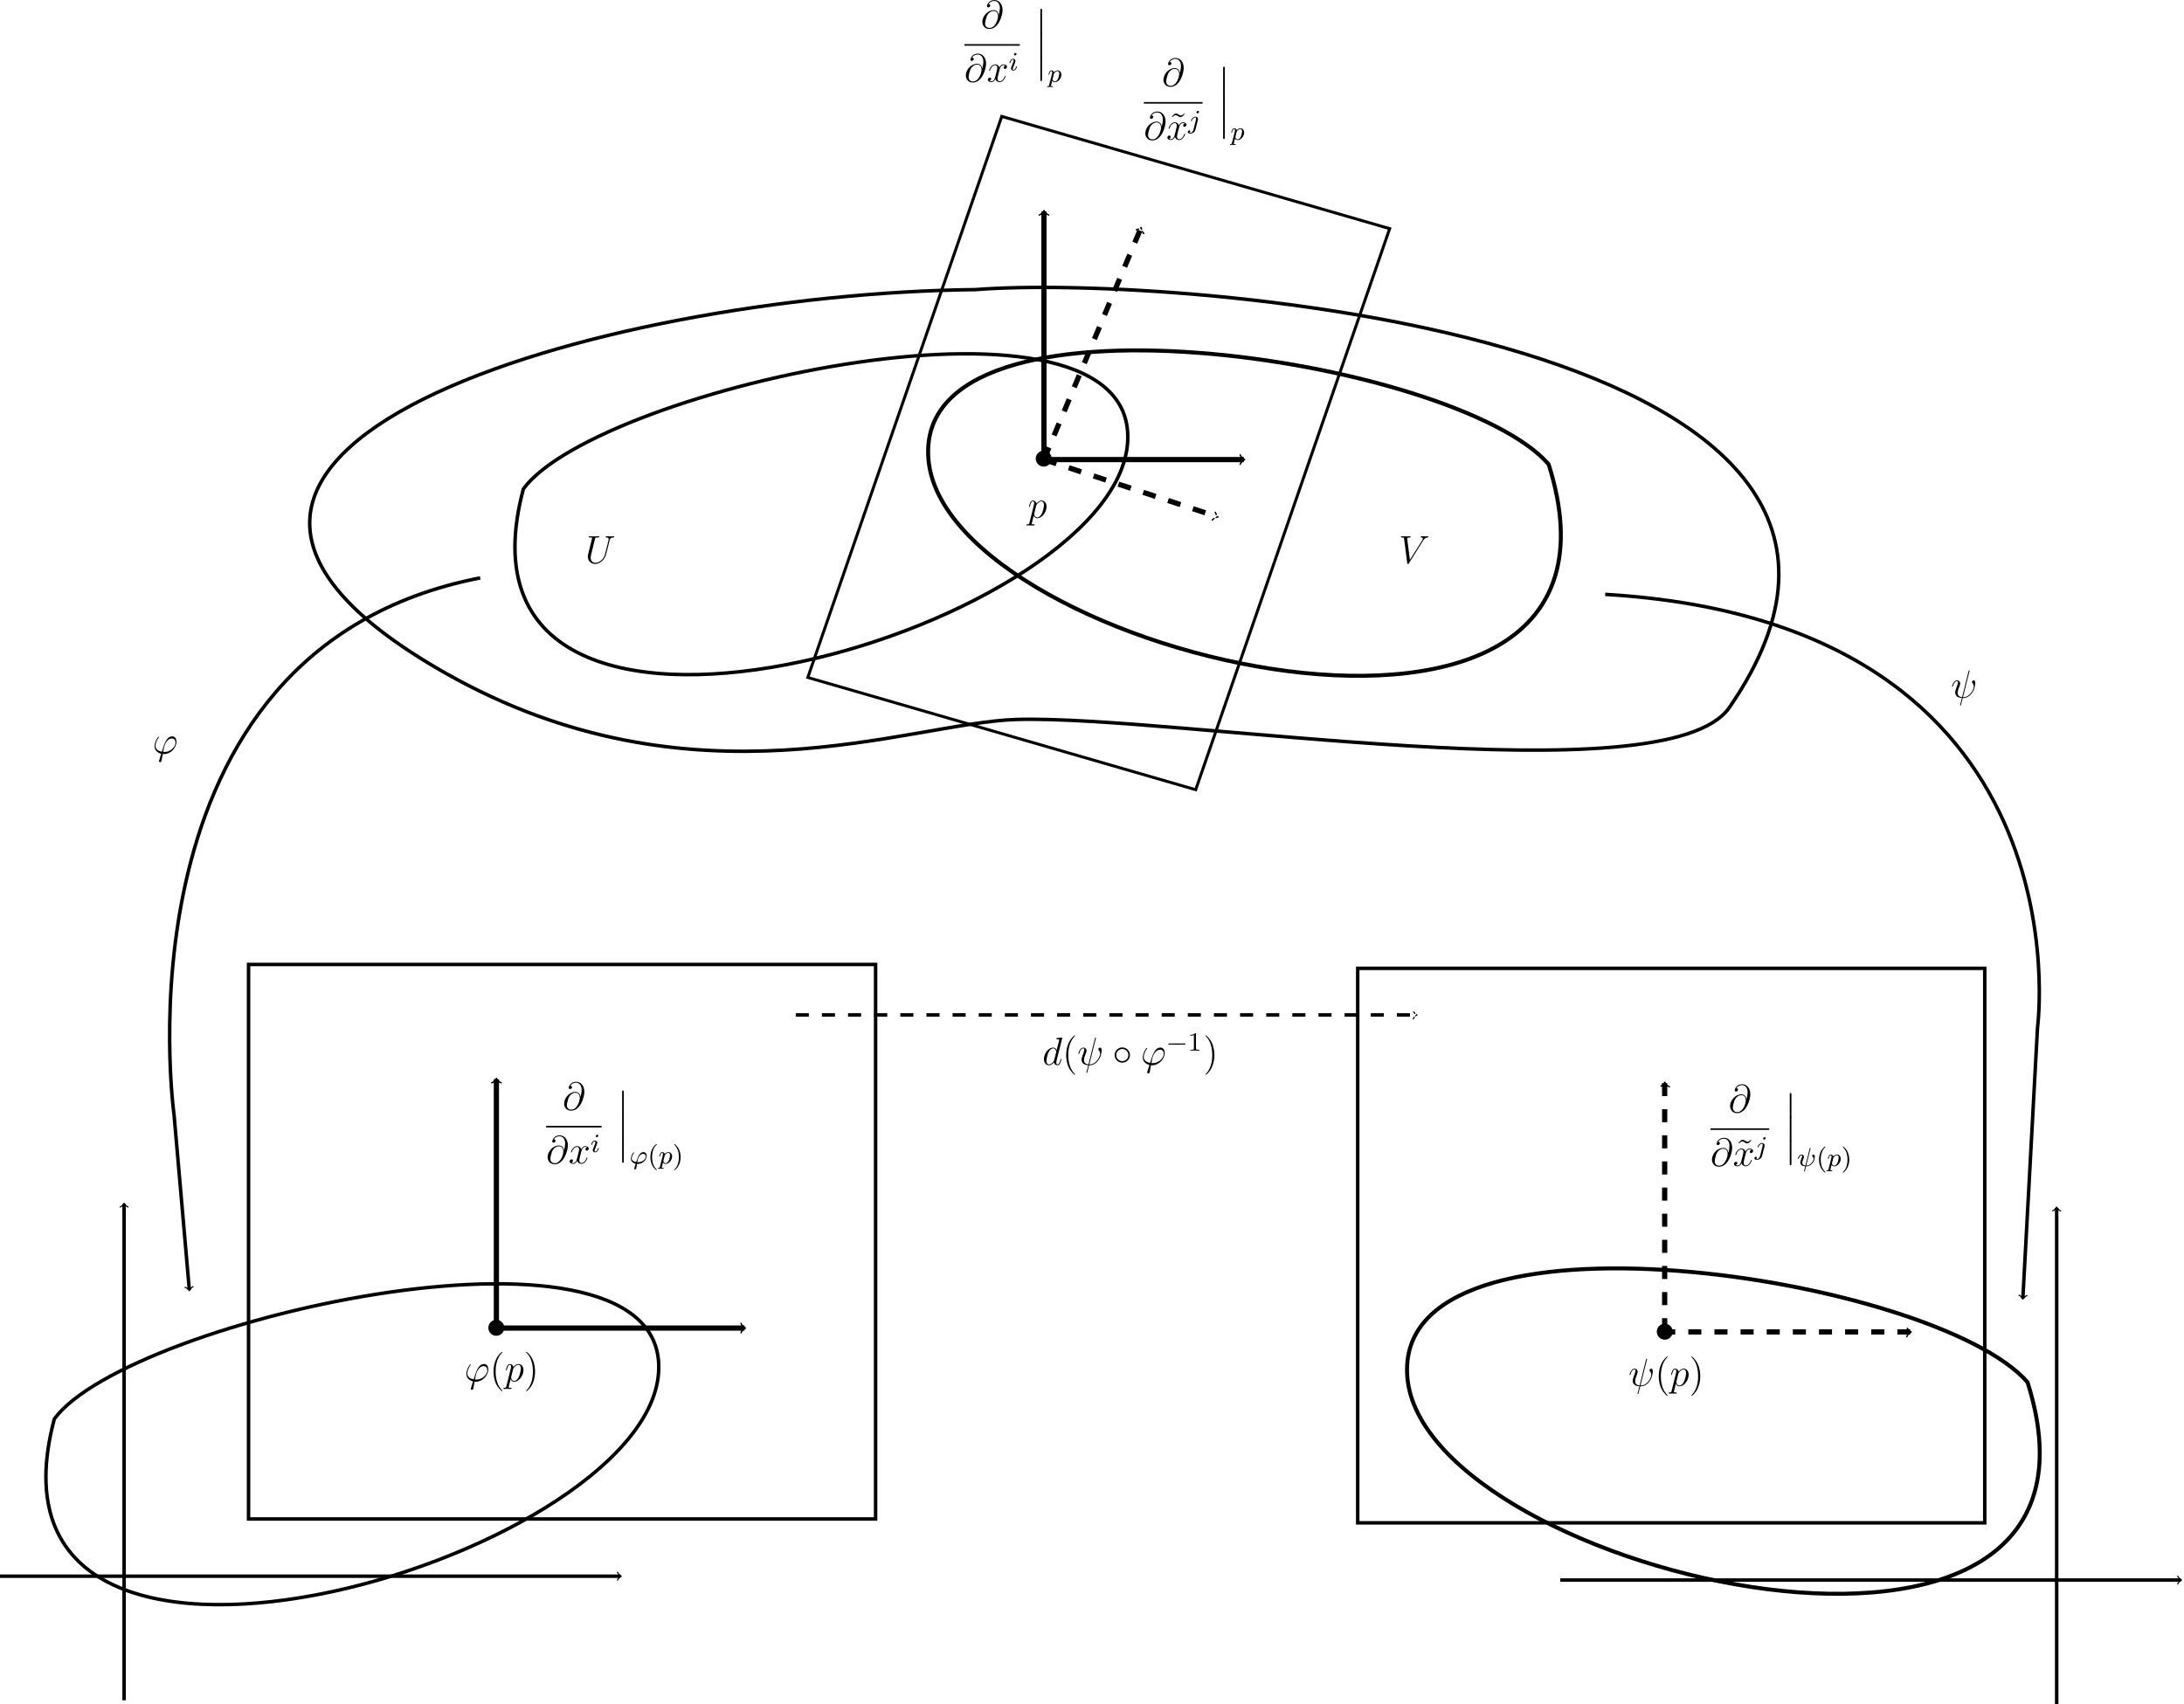 <?xml version="1.0" encoding="UTF-8" standalone="no"?>
<svg
   xmlns:dc="http://purl.org/dc/elements/1.1/"
   xmlns:cc="http://creativecommons.org/ns#"
   xmlns:rdf="http://www.w3.org/1999/02/22-rdf-syntax-ns#"
   xmlns:svg="http://www.w3.org/2000/svg"
   xmlns="http://www.w3.org/2000/svg"
   xmlns:xlink="http://www.w3.org/1999/xlink"
   xmlns:sodipodi="http://sodipodi.sourceforge.net/DTD/sodipodi-0.dtd"
   xmlns:inkscape="http://www.inkscape.org/namespaces/inkscape"
   sodipodi:docname="coorchange.svg"
   inkscape:version="1.0 (4035a4fb49, 2020-05-01)"
   id="svg8"
   version="1.1"
   viewBox="0 0 175.991 137.354"
   height="137.354mm"
   width="175.991mm">
  <defs
     id="defs2">
    <marker
       id="marker-arrow-0.5308"
       orient="auto-start-reverse"
       refY="0"
       refX="0"
       markerHeight="1.69"
       markerWidth="0.911">
      <g
         transform="scale(2.154)"
         id="g12">
        <path
           d="M -1.554,2.072 C -1.425,1.295 0,0.13 0.389,0 0,-0.13 -1.425,-1.295 -1.554,-2.072"
           style="fill:none;stroke:#000000;stroke-width:0.6;stroke-linecap:round;stroke-linejoin:round;stroke-miterlimit:10;stroke-dasharray:none;stroke-opacity:1"
           inkscape:connector-curvature="0"
           id="path10" />
      </g>
    </marker>
    <marker
       id="marker-arrow-1.0616"
       orient="auto-start-reverse"
       refY="0"
       refX="0"
       markerHeight="1.69"
       markerWidth="0.911">
      <g
         transform="scale(1.343)"
         id="g27">
        <path
           d="M -1.554,2.072 C -1.425,1.295 0,0.13 0.389,0 0,-0.13 -1.425,-1.295 -1.554,-2.072"
           style="fill:none;stroke:#000000;stroke-width:0.6;stroke-linecap:round;stroke-linejoin:round;stroke-miterlimit:10;stroke-dasharray:none;stroke-opacity:1"
           inkscape:connector-curvature="0"
           id="path25" />
      </g>
    </marker>
    <marker
       id="marker-arrow-1.0616-3"
       orient="auto-start-reverse"
       refY="0"
       refX="0"
       markerHeight="1.69"
       markerWidth="0.911">
      <g
         transform="scale(1.343)"
         id="g44">
        <path
           d="M -1.554,2.072 C -1.425,1.295 0,0.13 0.389,0 0,-0.13 -1.425,-1.295 -1.554,-2.072"
           style="fill:none;stroke:#000000;stroke-width:0.6;stroke-linecap:round;stroke-linejoin:round;stroke-miterlimit:10;stroke-dasharray:none;stroke-opacity:1"
           inkscape:connector-curvature="0"
           id="path42" />
      </g>
    </marker>
    <marker
       id="marker-arrow-1.5923999999999998"
       orient="auto-start-reverse"
       refY="0"
       refX="0"
       markerHeight="1.69"
       markerWidth="0.911">
      <g
         transform="scale(1.073)"
         id="g87">
        <path
           d="M -1.554,2.072 C -1.425,1.295 0,0.13 0.389,0 0,-0.13 -1.425,-1.295 -1.554,-2.072"
           style="fill:none;stroke:#000000;stroke-width:0.6;stroke-linecap:round;stroke-linejoin:round;stroke-miterlimit:10;stroke-dasharray:none;stroke-opacity:1"
           inkscape:connector-curvature="0"
           id="path85" />
      </g>
    </marker>
    <marker
       id="marker-arrow-1.5923999999999998-6"
       orient="auto-start-reverse"
       refY="0"
       refX="0"
       markerHeight="1.69"
       markerWidth="0.911">
      <g
         transform="scale(1.073)"
         id="g104">
        <path
           d="M -1.554,2.072 C -1.425,1.295 0,0.13 0.389,0 0,-0.13 -1.425,-1.295 -1.554,-2.072"
           style="fill:none;stroke:#000000;stroke-width:0.6;stroke-linecap:round;stroke-linejoin:round;stroke-miterlimit:10;stroke-dasharray:none;stroke-opacity:1"
           inkscape:connector-curvature="0"
           id="path102" />
      </g>
    </marker>
    <marker
       markerWidth="0.911"
       markerHeight="1.69"
       refX="0"
       refY="0"
       orient="auto-start-reverse"
       id="marker-arrow-1.5923999999999998-7">
      <g
         id="g87-5"
         transform="scale(1.073)">
        <path
           id="path85-3"
           inkscape:connector-curvature="0"
           style="fill:none;stroke:#000000;stroke-width:0.6;stroke-linecap:round;stroke-linejoin:round;stroke-miterlimit:10;stroke-dasharray:none;stroke-opacity:1"
           d="M -1.554,2.072 C -1.425,1.295 0,0.13 0.389,0 0,-0.13 -1.425,-1.295 -1.554,-2.072" />
      </g>
    </marker>
    <marker
       markerWidth="0.911"
       markerHeight="1.69"
       refX="0"
       refY="0"
       orient="auto-start-reverse"
       id="marker132">
      <g
         id="g130"
         transform="scale(1.073)">
        <path
           id="path128"
           inkscape:connector-curvature="0"
           style="fill:none;stroke:#000000;stroke-width:0.6;stroke-linecap:round;stroke-linejoin:round;stroke-miterlimit:10;stroke-dasharray:none;stroke-opacity:1"
           d="M -1.554,2.072 C -1.425,1.295 0,0.13 0.389,0 0,-0.13 -1.425,-1.295 -1.554,-2.072" />
      </g>
    </marker>
    <marker
       markerWidth="0.911"
       markerHeight="1.69"
       refX="0"
       refY="0"
       orient="auto-start-reverse"
       id="marker-arrow-1.0616-5">
      <g
         id="g27-6"
         transform="scale(1.343)">
        <path
           id="path25-2"
           inkscape:connector-curvature="0"
           style="fill:none;stroke:#000000;stroke-width:0.6;stroke-linecap:round;stroke-linejoin:round;stroke-miterlimit:10;stroke-dasharray:none;stroke-opacity:1"
           d="M -1.554,2.072 C -1.425,1.295 0,0.13 0.389,0 0,-0.13 -1.425,-1.295 -1.554,-2.072" />
      </g>
    </marker>
    <marker
       markerWidth="0.911"
       markerHeight="1.69"
       refX="0"
       refY="0"
       orient="auto-start-reverse"
       id="marker141">
      <g
         id="g139"
         transform="scale(1.343)">
        <path
           id="path137"
           inkscape:connector-curvature="0"
           style="fill:none;stroke:#000000;stroke-width:0.6;stroke-linecap:round;stroke-linejoin:round;stroke-miterlimit:10;stroke-dasharray:none;stroke-opacity:1"
           d="M -1.554,2.072 C -1.425,1.295 0,0.13 0.389,0 0,-0.13 -1.425,-1.295 -1.554,-2.072" />
      </g>
    </marker>
    <marker
       id="marker-arrow-1.5923999999999998-60"
       orient="auto-start-reverse"
       refY="0"
       refX="0"
       markerHeight="1.69"
       markerWidth="0.911">
      <g
         transform="scale(1.073)"
         id="g1098">
        <path
           d="M -1.554,2.072 C -1.425,1.295 0,0.13 0.389,0 0,-0.13 -1.425,-1.295 -1.554,-2.072"
           style="fill:none;stroke:#000000;stroke-width:0.6;stroke-linecap:round;stroke-linejoin:round;stroke-miterlimit:10;stroke-dasharray:none;stroke-opacity:1"
           inkscape:connector-curvature="0"
           id="path1096" />
      </g>
    </marker>
    <marker
       id="marker-arrow-1.5923999999999998-62"
       orient="auto-start-reverse"
       refY="0"
       refX="0"
       markerHeight="1.69"
       markerWidth="0.911">
      <g
         transform="scale(1.073)"
         id="g1203">
        <path
           d="M -1.554,2.072 C -1.425,1.295 0,0.13 0.389,0 0,-0.13 -1.425,-1.295 -1.554,-2.072"
           style="fill:none;stroke:#000000;stroke-width:0.6;stroke-linecap:round;stroke-linejoin:round;stroke-miterlimit:10;stroke-dasharray:none;stroke-opacity:1"
           inkscape:connector-curvature="0"
           id="path1201" />
      </g>
    </marker>
    <marker
       id="marker-arrow-1.5923999999999998-79"
       orient="auto-start-reverse"
       refY="0"
       refX="0"
       markerHeight="1.69"
       markerWidth="0.911">
      <g
         transform="scale(1.073)"
         id="g1355">
        <path
           d="M -1.554,2.072 C -1.425,1.295 0,0.13 0.389,0 0,-0.13 -1.425,-1.295 -1.554,-2.072"
           style="fill:none;stroke:#000000;stroke-width:0.6;stroke-linecap:round;stroke-linejoin:round;stroke-miterlimit:10;stroke-dasharray:none;stroke-opacity:1"
           inkscape:connector-curvature="0"
           id="path1353" />
      </g>
    </marker>
    <marker
       id="marker-arrow-1.5923999999999998-2"
       orient="auto-start-reverse"
       refY="0"
       refX="0"
       markerHeight="1.69"
       markerWidth="0.911">
      <g
         transform="scale(1.073)"
         id="g1498">
        <path
           d="M -1.554,2.072 C -1.425,1.295 0,0.13 0.389,0 0,-0.13 -1.425,-1.295 -1.554,-2.072"
           style="fill:none;stroke:#000000;stroke-width:0.6;stroke-linecap:round;stroke-linejoin:round;stroke-miterlimit:10;stroke-dasharray:none;stroke-opacity:1"
           inkscape:connector-curvature="0"
           id="path1496" />
      </g>
    </marker>
    <marker
       id="marker-arrow-1.5923999999999998-0"
       orient="auto-start-reverse"
       refY="0"
       refX="0"
       markerHeight="1.69"
       markerWidth="0.911">
      <g
         transform="scale(1.073)"
         id="g1632">
        <path
           d="M -1.554,2.072 C -1.425,1.295 0,0.13 0.389,0 0,-0.13 -1.425,-1.295 -1.554,-2.072"
           style="fill:none;stroke:#000000;stroke-width:0.6;stroke-linecap:round;stroke-linejoin:round;stroke-miterlimit:10;stroke-dasharray:none;stroke-opacity:1"
           inkscape:connector-curvature="0"
           id="path1630" />
      </g>
    </marker>
    <marker
       id="marker-arrow-1.5923999999999998-23"
       orient="auto-start-reverse"
       refY="0"
       refX="0"
       markerHeight="1.69"
       markerWidth="0.911">
      <g
         transform="scale(1.073)"
         id="g1775">
        <path
           d="M -1.554,2.072 C -1.425,1.295 0,0.13 0.389,0 0,-0.13 -1.425,-1.295 -1.554,-2.072"
           style="fill:none;stroke:#000000;stroke-width:0.6;stroke-linecap:round;stroke-linejoin:round;stroke-miterlimit:10;stroke-dasharray:none;stroke-opacity:1"
           inkscape:connector-curvature="0"
           id="path1773" />
      </g>
    </marker>
    <marker
       id="marker-arrow-1.0616-7"
       orient="auto-start-reverse"
       refY="0"
       refX="0"
       markerHeight="1.69"
       markerWidth="0.911">
      <g
         transform="scale(1.343)"
         id="g1965">
        <path
           d="M -1.554,2.072 C -1.425,1.295 0,0.13 0.389,0 0,-0.13 -1.425,-1.295 -1.554,-2.072"
           style="fill:none;stroke:#000000;stroke-width:0.6;stroke-linecap:round;stroke-linejoin:round;stroke-miterlimit:10;stroke-dasharray:none;stroke-opacity:1"
           inkscape:connector-curvature="0"
           id="path1963" />
      </g>
    </marker>
    <marker
       id="marker-arrow-1.0616-59"
       orient="auto-start-reverse"
       refY="0"
       refX="0"
       markerHeight="1.69"
       markerWidth="0.911">
      <g
         transform="scale(1.343)"
         id="g2124">
        <path
           d="M -1.554,2.072 C -1.425,1.295 0,0.13 0.389,0 0,-0.13 -1.425,-1.295 -1.554,-2.072"
           style="fill:none;stroke:#000000;stroke-width:0.6;stroke-linecap:round;stroke-linejoin:round;stroke-miterlimit:10;stroke-dasharray:none;stroke-opacity:1"
           inkscape:connector-curvature="0"
           id="path2122" />
      </g>
    </marker>
    <marker
       id="marker-arrow-1.5923999999999998-22"
       orient="auto-start-reverse"
       refY="0"
       refX="0"
       markerHeight="1.69"
       markerWidth="0.911">
      <g
         transform="scale(1.073)"
         id="g2294">
        <path
           d="M -1.554,2.072 C -1.425,1.295 0,0.13 0.389,0 0,-0.13 -1.425,-1.295 -1.554,-2.072"
           style="fill:none;stroke:#000000;stroke-width:0.6;stroke-linecap:round;stroke-linejoin:round;stroke-miterlimit:10;stroke-dasharray:none;stroke-opacity:1"
           inkscape:connector-curvature="0"
           id="path2292" />
      </g>
    </marker>
    <marker
       id="marker-arrow-1.5923999999999998-8"
       orient="auto-start-reverse"
       refY="0"
       refX="0"
       markerHeight="1.69"
       markerWidth="0.911">
      <g
         transform="scale(1.073)"
         id="g2471">
        <path
           d="M -1.554,2.072 C -1.425,1.295 0,0.13 0.389,0 0,-0.13 -1.425,-1.295 -1.554,-2.072"
           style="fill:none;stroke:#000000;stroke-width:0.6;stroke-linecap:round;stroke-linejoin:round;stroke-miterlimit:10;stroke-dasharray:none;stroke-opacity:1"
           inkscape:connector-curvature="0"
           id="path2469" />
      </g>
    </marker>
    <marker
       id="marker-arrow-1.0616-9"
       orient="auto-start-reverse"
       refY="0"
       refX="0"
       markerHeight="1.69"
       markerWidth="0.911">
      <g
         transform="scale(1.343)"
         id="g2657">
        <path
           d="M -1.554,2.072 C -1.425,1.295 0,0.13 0.389,0 0,-0.13 -1.425,-1.295 -1.554,-2.072"
           style="fill:none;stroke:#000000;stroke-width:0.6;stroke-linecap:round;stroke-linejoin:round;stroke-miterlimit:10;stroke-dasharray:none;stroke-opacity:1"
           inkscape:connector-curvature="0"
           id="path2655" />
      </g>
    </marker>
    <marker
       id="marker-arrow-1.0616-73"
       orient="auto-start-reverse"
       refY="0"
       refX="0"
       markerHeight="1.69"
       markerWidth="0.911">
      <g
         transform="scale(1.343)"
         id="g2854">
        <path
           d="M -1.554,2.072 C -1.425,1.295 0,0.13 0.389,0 0,-0.13 -1.425,-1.295 -1.554,-2.072"
           style="fill:none;stroke:#000000;stroke-width:0.6;stroke-linecap:round;stroke-linejoin:round;stroke-miterlimit:10;stroke-dasharray:none;stroke-opacity:1"
           inkscape:connector-curvature="0"
           id="path2852" />
      </g>
    </marker>
    <g
       id="g3086">
      <symbol
         overflow="visible"
         id="glyph0-0">
        <path
           style="stroke:none"
           d=""
           id="path3074" />
      </symbol>
      <symbol
         overflow="visible"
         id="glyph0-1">
        <path
           style="stroke:none"
           d="m 3.438,-7.656 c 0,-0.281 0,-0.297 -0.234,-0.297 C 2.922,-7.625 2.312,-7.188 1.094,-7.188 v 0.344 c 0.266,0 0.859,0 1.531,-0.297 v 6.219 c 0,0.438 -0.047,0.578 -1.094,0.578 h -0.375 V 0 c 0.328,-0.031 1.484,-0.031 1.875,-0.031 0.406,0 1.547,0 1.875,0.031 v -0.344 h -0.375 c -1.047,0 -1.094,-0.141 -1.094,-0.578 z m 0,0"
           id="path3077" />
      </symbol>
      <symbol
         overflow="visible"
         id="glyph0-2">
        <path
           style="stroke:none"
           d="M 5.266,-2.016 H 5 c -0.047,0.203 -0.141,0.875 -0.25,1.062 C 4.656,-0.844 3.984,-0.844 3.625,-0.844 H 1.406 c 0.328,-0.281 1.062,-1.047 1.359,-1.328 1.828,-1.672 2.5,-2.297 2.5,-3.484 0,-1.375 -1.094,-2.297 -2.484,-2.297 -1.375,0 -2.203,1.188 -2.203,2.219 0,0.609 0.531,0.609 0.562,0.609 0.266,0 0.562,-0.188 0.562,-0.562 0,-0.344 -0.219,-0.562 -0.562,-0.562 -0.094,0 -0.125,0 -0.156,0.016 0.219,-0.812 0.875,-1.375 1.641,-1.375 1.016,0 1.641,0.859 1.641,1.953 C 4.266,-4.641 3.688,-3.75 3,-2.984 L 0.578,-0.281 V 0 h 4.375 z m 0,0"
           id="path3080" />
      </symbol>
      <symbol
         overflow="visible"
         id="glyph0-3">
        <path
           style="stroke:none"
           d="m 2.203,-4.297 c -0.203,0.016 -0.25,0.031 -0.25,0.141 0,0.109 0.062,0.109 0.266,0.109 h 0.547 c 1.031,0 1.484,0.844 1.484,1.984 0,1.578 -0.812,1.984 -1.406,1.984 -0.578,0 -1.547,-0.266 -1.906,-1.062 0.391,0.062 0.734,-0.156 0.734,-0.578 0,-0.344 -0.25,-0.594 -0.578,-0.594 -0.297,0 -0.609,0.172 -0.609,0.625 0,1.062 1.062,1.938 2.391,1.938 1.422,0 2.484,-1.094 2.484,-2.297 C 5.359,-3.141 4.469,-4 3.328,-4.203 4.359,-4.5 5.031,-5.375 5.031,-6.312 c 0,-0.938 -0.984,-1.641 -2.141,-1.641 -1.188,0 -2.078,0.734 -2.078,1.609 0,0.469 0.375,0.578 0.547,0.578 0.25,0 0.547,-0.188 0.547,-0.547 0,-0.375 -0.297,-0.547 -0.562,-0.547 -0.062,0 -0.094,0 -0.125,0.016 0.453,-0.812 1.578,-0.812 1.641,-0.812 0.391,0 1.172,0.172 1.172,1.344 0,0.234 -0.031,0.891 -0.391,1.406 C 3.281,-4.375 2.875,-4.344 2.562,-4.328 Z m 0,0"
           id="path3083" />
      </symbol>
    </g>
    <g
       id="g3155">
      <symbol
         overflow="visible"
         id="glyph0-0-6">
        <path
           style="stroke:none"
           d=""
           id="path3119" />
      </symbol>
      <symbol
         overflow="visible"
         id="glyph0-1-1">
        <path
           style="stroke:none"
           d="m 5.422,-4 c -0.062,-0.656 -0.484,-1.469 -1.562,-1.469 -1.688,0 -3.406,1.719 -3.406,3.609 0,0.734 0.5,2.109 2.125,2.109 2.828,0 4.031,-4.109 4.031,-5.75 0,-1.719 -0.969,-3.047 -2.5,-3.047 -1.734,0 -2.25,1.516 -2.25,1.844 0,0.109 0.078,0.375 0.406,0.375 0.422,0 0.609,-0.391 0.609,-0.594 0,-0.375 -0.375,-0.375 -0.531,-0.375 0.484,-0.875 1.391,-0.969 1.719,-0.969 1.047,0 1.719,0.844 1.719,2.188 C 5.781,-5.312 5.562,-4.438 5.438,-4 Z M 2.625,-0.078 c -1.125,0 -1.328,-0.875 -1.328,-1.375 0,-0.531 0.344,-1.766 0.516,-2.203 0.156,-0.359 0.844,-1.562 2.078,-1.562 1.094,0 1.344,0.938 1.344,1.578 0,0.891 -0.781,3.562 -2.609,3.562 z m 0,0"
           id="path3122" />
      </symbol>
      <symbol
         overflow="visible"
         id="glyph0-2-2">
        <path
           style="stroke:none"
           d="m 5.672,-4.875 c -0.391,0.062 -0.531,0.359 -0.531,0.578 0,0.297 0.219,0.391 0.391,0.391 0.359,0 0.609,-0.312 0.609,-0.641 0,-0.5 -0.578,-0.719 -1.078,-0.719 -0.719,0 -1.125,0.719 -1.234,0.938 -0.281,-0.891 -1.016,-0.938 -1.234,-0.938 -1.219,0 -1.859,1.562 -1.859,1.828 0,0.047 0.047,0.109 0.125,0.109 0.094,0 0.125,-0.078 0.141,-0.125 0.406,-1.328 1.219,-1.578 1.562,-1.578 0.531,0 0.641,0.5 0.641,0.781 0,0.266 -0.078,0.547 -0.219,1.125 L 2.578,-1.5 c -0.172,0.719 -0.516,1.375 -1.156,1.375 -0.062,0 -0.359,0 -0.609,-0.156 C 1.25,-0.359 1.344,-0.719 1.344,-0.859 1.344,-1.094 1.156,-1.25 0.938,-1.25 c -0.297,0 -0.609,0.266 -0.609,0.641 0,0.5 0.562,0.734 1.078,0.734 0.578,0 0.984,-0.453 1.234,-0.953 C 2.828,-0.125 3.438,0.125 3.875,0.125 5.094,0.125 5.734,-1.453 5.734,-1.703 5.734,-1.766 5.688,-1.812 5.625,-1.812 5.516,-1.812 5.5,-1.75 5.469,-1.656 5.141,-0.609 4.453,-0.125 3.906,-0.125 3.484,-0.125 3.266,-0.438 3.266,-0.922 3.266,-1.188 3.312,-1.375 3.5,-2.156 L 3.922,-3.797 C 4.094,-4.5 4.5,-5.031 5.062,-5.031 c 0.016,0 0.359,0 0.609,0.156 z m 0,0"
           id="path3125" />
      </symbol>
      <symbol
         overflow="visible"
         id="glyph1-0">
        <path
           style="stroke:none"
           d=""
           id="path3128" />
      </symbol>
      <symbol
         overflow="visible"
         id="glyph1-1">
        <path
           style="stroke:none"
           d="m 2.375,-4.969 c 0,-0.172 -0.125,-0.312 -0.312,-0.312 -0.203,0 -0.438,0.203 -0.438,0.438 0,0.172 0.125,0.297 0.312,0.297 0.203,0 0.438,-0.188 0.438,-0.422 z m -1.156,2.922 -0.438,1.094 c -0.047,0.125 -0.078,0.219 -0.078,0.359 0,0.391 0.297,0.672 0.719,0.672 0.781,0 1.109,-1.109 1.109,-1.219 0,-0.078 -0.062,-0.109 -0.125,-0.109 -0.094,0 -0.109,0.062 -0.141,0.141 -0.172,0.641 -0.5,0.969 -0.828,0.969 -0.094,0 -0.188,-0.047 -0.188,-0.25 0,-0.203 0.062,-0.344 0.156,-0.594 C 1.484,-1.188 1.562,-1.406 1.656,-1.625 l 0.25,-0.641 c 0.062,-0.188 0.172,-0.438 0.172,-0.578 0,-0.391 -0.328,-0.672 -0.734,-0.672 -0.766,0 -1.109,1.109 -1.109,1.219 0,0.078 0.062,0.109 0.125,0.109 0.109,0 0.109,-0.047 0.141,-0.125 0.219,-0.766 0.578,-0.984 0.828,-0.984 0.109,0 0.188,0.047 0.188,0.266 0,0.078 -0.016,0.188 -0.094,0.438 z m 0,0"
           id="path3131" />
      </symbol>
      <symbol
         overflow="visible"
         id="glyph1-2">
        <path
           style="stroke:none"
           d="m 2.281,0.078 c 0.078,0 0.188,0 0.266,0 1.406,0 2.672,-1.219 2.672,-2.453 0,-0.578 -0.312,-1.141 -1,-1.141 -0.562,0 -1,0.391 -1.328,0.906 C 2.531,-2.047 2.375,-1.531 2.047,-0.5 1.172,-0.625 0.656,-1.031 0.656,-1.625 c 0,-0.172 0.172,-1.031 0.656,-1.562 0.094,-0.109 0.094,-0.125 0.094,-0.156 0,0 0,-0.094 -0.125,-0.094 -0.281,0 -0.875,1.203 -0.875,1.906 0,0.594 0.344,1.266 1.469,1.547 L 1.641,0.75 c -0.156,0.5 -0.219,0.672 -0.219,0.734 0,0.188 0.188,0.25 0.266,0.25 0.062,0 0.281,-0.031 0.359,-0.312 0.047,-0.281 0.172,-1 0.234,-1.344 z M 2.375,-0.453 c 0.156,-0.922 0.234,-1.375 0.688,-1.938 0.375,-0.469 0.766,-0.594 1.078,-0.594 0.5,0 0.812,0.344 0.812,0.781 0,0.828 -1.016,1.75 -2.328,1.75 -0.062,0 -0.172,0 -0.25,0 z m 0,0"
           id="path3134" />
      </symbol>
      <symbol
         overflow="visible"
         id="glyph1-3">
        <path
           style="stroke:none"
           d="m 0.422,0.969 c -0.078,0.25 -0.094,0.312 -0.406,0.312 -0.109,0 -0.203,0 -0.203,0.156 0,0.062 0.062,0.109 0.109,0.109 0.078,0 0.109,-0.031 0.703,-0.031 0.562,0 0.734,0.031 0.797,0.031 0.031,0 0.141,0 0.141,-0.156 0,-0.109 -0.109,-0.109 -0.203,-0.109 -0.375,0 -0.375,-0.047 -0.375,-0.125 0,-0.047 0.141,-0.609 0.375,-1.547 0.109,0.188 0.359,0.469 0.781,0.469 0.984,0 2,-1.125 2,-2.281 0,-0.797 -0.5,-1.312 -1.141,-1.312 -0.484,0 -0.859,0.328 -1.094,0.562 -0.172,-0.562 -0.703,-0.562 -0.781,-0.562 -0.281,0 -0.484,0.188 -0.609,0.438 -0.188,0.359 -0.281,0.766 -0.281,0.781 0,0.078 0.062,0.109 0.125,0.109 0.109,0 0.109,-0.031 0.172,-0.25 0.094,-0.406 0.234,-0.859 0.562,-0.859 0.203,0 0.266,0.188 0.266,0.375 0,0.078 -0.031,0.281 -0.047,0.344 z M 1.875,-2.453 C 1.922,-2.594 1.922,-2.609 2.047,-2.75 2.344,-3.109 2.688,-3.297 2.969,-3.297 c 0.406,0 0.547,0.391 0.547,0.75 0,0.297 -0.172,1.156 -0.406,1.625 -0.203,0.422 -0.594,0.781 -0.969,0.781 -0.531,0 -0.672,-0.625 -0.672,-0.688 0,-0.016 0.016,-0.094 0.031,-0.125 z m 0,0"
           id="path3137" />
      </symbol>
      <symbol
         overflow="visible"
         id="glyph2-0">
        <path
           style="stroke:none"
           d=""
           id="path3140" />
      </symbol>
      <symbol
         overflow="visible"
         id="glyph2-1">
        <path
           style="stroke:none"
           d="m 1.734,6.984 c 0,0.188 0,0.438 0.25,0.438 C 2.25,7.422 2.25,7.188 2.25,6.984 V 0.188 C 2.25,0 2.25,-0.25 2,-0.25 c -0.266,0 -0.266,0.234 -0.266,0.438 z m 0,0"
           id="path3143" />
      </symbol>
      <symbol
         overflow="visible"
         id="glyph3-0">
        <path
           style="stroke:none"
           d=""
           id="path3146" />
      </symbol>
      <symbol
         overflow="visible"
         id="glyph3-1">
        <path
           style="stroke:none"
           d="m 2.656,1.984 c 0.062,0 0.156,0 0.156,-0.094 0,-0.031 0,-0.031 -0.109,-0.141 -1.094,-1.031 -1.359,-2.5 -1.359,-3.734 0,-2.297 0.938,-3.375 1.344,-3.75 0.125,-0.094 0.125,-0.109 0.125,-0.141 0,-0.047 -0.031,-0.094 -0.109,-0.094 -0.125,0 -0.531,0.406 -0.594,0.469 -1.062,1.125 -1.281,2.547 -1.281,3.516 0,1.781 0.734,3.219 1.828,3.969 z m 0,0"
           id="path3149" />
      </symbol>
      <symbol
         overflow="visible"
         id="glyph3-2">
        <path
           style="stroke:none"
           d="m 2.469,-1.984 c 0,-0.766 -0.141,-1.672 -0.625,-2.609 -0.391,-0.734 -1.125,-1.375 -1.266,-1.375 -0.078,0 -0.094,0.047 -0.094,0.094 0,0.031 0,0.047 0.094,0.141 1.109,1.062 1.359,2.516 1.359,3.75 C 1.938,0.297 1,1.375 0.594,1.75 0.484,1.844 0.484,1.859 0.484,1.891 c 0,0.047 0.016,0.094 0.094,0.094 0.125,0 0.531,-0.406 0.594,-0.469 1.062,-1.125 1.297,-2.547 1.297,-3.5 z m 0,0"
           id="path3152" />
      </symbol>
    </g>
    <g
       id="g3315">
      <symbol
         overflow="visible"
         id="glyph0-0-9">
        <path
           style="stroke:none"
           d=""
           id="path3297" />
      </symbol>
      <symbol
         overflow="visible"
         id="glyph0-1-3">
        <path
           style="stroke:none"
           d="m 3.594,-0.531 c -0.203,0 -0.375,0 -0.375,-0.047 0,-0.031 0.203,-1.156 0.266,-1.422 0.391,-1.531 1.297,-2.625 2.344,-2.625 0.766,0 1.125,0.578 1.125,1.25 0,1.359 -1.531,2.844 -3.359,2.844 z m -0.516,0.625 C 3.156,0.109 3.281,0.125 3.484,0.125 5.453,0.125 7.25,-1.766 7.25,-3.656 c 0,-0.734 -0.312,-1.609 -1.328,-1.609 -1.719,0 -2.438,2.422 -3.109,4.672 -1.375,-0.266 -1.953,-1 -1.953,-1.797 0,-0.328 0.25,-1.609 0.953,-2.469 0.125,-0.156 0.125,-0.172 0.125,-0.203 0,-0.094 -0.094,-0.094 -0.125,-0.094 -0.312,0 -1.234,1.75 -1.234,2.891 0,1.328 1.062,2.062 2.031,2.281 l -0.625,2.016 c -0.062,0.188 -0.062,0.203 -0.062,0.25 0,0.281 0.297,0.297 0.312,0.297 0.125,0 0.328,-0.047 0.438,-0.281 C 2.703,2.188 3.031,0.328 3.078,0.094 Z m 0,0"
           id="path3300" />
      </symbol>
      <symbol
         overflow="visible"
         id="glyph0-2-1">
        <path
           style="stroke:none"
           d="M 0.516,1.516 C 0.438,1.875 0.375,1.969 -0.109,1.969 c -0.141,0 -0.266,0 -0.266,0.234 0,0.016 0.016,0.109 0.141,0.109 0.156,0 0.328,-0.016 0.484,-0.016 h 0.516 c 0.25,0 0.859,0.016 1.109,0.016 0.078,0 0.219,0 0.219,-0.203 C 2.094,1.969 2.016,1.969 1.812,1.969 1.25,1.969 1.219,1.891 1.219,1.797 1.219,1.656 1.75,-0.406 1.828,-0.688 c 0.125,0.344 0.453,0.812 1.078,0.812 1.344,0 2.812,-1.766 2.812,-3.516 0,-1.109 -0.625,-1.875 -1.516,-1.875 -0.766,0 -1.422,0.734 -1.547,0.906 -0.094,-0.594 -0.562,-0.906 -1.047,-0.906 -0.344,0 -0.625,0.156 -0.844,0.609 C 0.547,-4.219 0.375,-3.484 0.375,-3.438 c 0,0.047 0.062,0.109 0.141,0.109 0.094,0 0.109,-0.016 0.172,-0.297 0.188,-0.703 0.406,-1.406 0.891,-1.406 0.281,0 0.375,0.188 0.375,0.547 0,0.281 -0.047,0.406 -0.094,0.625 z m 2.062,-5.25 C 2.672,-4.062 3,-4.406 3.188,-4.578 c 0.141,-0.125 0.531,-0.453 0.984,-0.453 0.531,0 0.766,0.531 0.766,1.141 0,0.578 -0.328,1.938 -0.641,2.547 C 4,-0.688 3.453,-0.125 2.906,-0.125 c -0.812,0 -0.953,-1.016 -0.953,-1.062 0,-0.047 0.031,-0.141 0.047,-0.203 z m 0,0"
           id="path3303" />
      </symbol>
      <symbol
         overflow="visible"
         id="glyph1-0-9">
        <path
           style="stroke:none"
           d=""
           id="path3306" />
      </symbol>
      <symbol
         overflow="visible"
         id="glyph1-1-4">
        <path
           style="stroke:none"
           d="m 3.891,2.906 c 0,-0.031 0,-0.062 -0.203,-0.266 C 2.484,1.438 1.812,-0.531 1.812,-2.969 c 0,-2.328 0.562,-4.328 1.953,-5.734 0.125,-0.109 0.125,-0.125 0.125,-0.172 0,-0.062 -0.062,-0.094 -0.109,-0.094 -0.156,0 -1.141,0.859 -1.719,2.031 -0.609,1.219 -0.891,2.484 -0.891,3.969 0,1.062 0.172,2.484 0.781,3.75 C 2.672,2.219 3.641,3 3.781,3 3.828,3 3.891,2.969 3.891,2.906 Z m 0,0"
           id="path3309" />
      </symbol>
      <symbol
         overflow="visible"
         id="glyph1-2-7">
        <path
           style="stroke:none"
           d="M 3.375,-2.969 C 3.375,-3.891 3.25,-5.359 2.578,-6.75 1.875,-8.188 0.891,-8.969 0.766,-8.969 c -0.047,0 -0.109,0.031 -0.109,0.094 0,0.047 0,0.062 0.203,0.266 1.203,1.203 1.859,3.188 1.859,5.625 0,2.312 -0.562,4.312 -1.938,5.719 C 0.656,2.844 0.656,2.875 0.656,2.906 0.656,2.969 0.719,3 0.766,3 0.922,3 1.906,2.141 2.484,0.969 3.094,-0.25 3.375,-1.547 3.375,-2.969 Z m 0,0"
           id="path3312" />
      </symbol>
    </g>
    <g
       id="g3403">
      <symbol
         overflow="visible"
         id="glyph0-0-4">
        <path
           style="stroke:none"
           d=""
           id="path3364" />
      </symbol>
      <symbol
         overflow="visible"
         id="glyph0-1-5">
        <path
           style="stroke:none"
           d="m 6.016,-8 c 0.016,-0.047 0.031,-0.109 0.031,-0.172 0,-0.125 -0.125,-0.125 -0.141,-0.125 -0.016,0 -0.594,0.047 -0.656,0.062 -0.203,0.016 -0.391,0.031 -0.594,0.047 -0.312,0.031 -0.391,0.031 -0.391,0.25 0,0.125 0.094,0.125 0.266,0.125 0.578,0 0.594,0.109 0.594,0.219 0,0.078 -0.016,0.172 -0.031,0.203 l -0.734,2.906 c -0.125,-0.312 -0.453,-0.781 -1.078,-0.781 -1.344,0 -2.797,1.734 -2.797,3.516 0,1.172 0.688,1.875 1.5,1.875 0.656,0 1.219,-0.516 1.547,-0.906 0.125,0.703 0.688,0.906 1.047,0.906 0.359,0 0.641,-0.219 0.859,-0.656 0.188,-0.406 0.359,-1.125 0.359,-1.172 0,-0.062 -0.047,-0.109 -0.125,-0.109 C 5.562,-1.812 5.562,-1.75 5.516,-1.578 5.328,-0.875 5.109,-0.125 4.609,-0.125 4.266,-0.125 4.25,-0.438 4.25,-0.672 c 0,-0.047 0,-0.297 0.078,-0.625 z M 3.594,-1.422 C 3.531,-1.219 3.531,-1.188 3.375,-0.969 3.109,-0.641 2.578,-0.125 2.016,-0.125 1.531,-0.125 1.25,-0.562 1.25,-1.266 c 0,-0.656 0.375,-2 0.609,-2.5 0.406,-0.844 0.969,-1.266 1.422,-1.266 0.797,0 0.953,0.984 0.953,1.078 0,0.016 -0.031,0.156 -0.047,0.188 z m 0,0"
           id="path3367" />
      </symbol>
      <symbol
         overflow="visible"
         id="glyph0-2-0">
        <path
           style="stroke:none"
           d="m 5.625,-8.016 c 0,0 0.047,-0.156 0.047,-0.172 0,-0.109 -0.109,-0.109 -0.141,-0.109 -0.109,0 -0.109,0.062 -0.172,0.234 l -1.969,7.922 c -0.984,-0.125 -1.359,-0.625 -1.359,-1.344 0,-0.266 0,-0.531 0.562,-2.016 C 2.75,-3.938 2.812,-4.094 2.812,-4.297 c 0,-0.547 -0.391,-0.969 -0.953,-0.969 -1.094,0 -1.531,1.734 -1.531,1.828 0,0.047 0.047,0.109 0.125,0.109 0.109,0 0.125,-0.047 0.172,-0.219 0.281,-1.047 0.766,-1.484 1.203,-1.484 0.109,0 0.312,0.016 0.312,0.391 0,0.047 0,0.312 -0.203,0.844 -0.641,1.688 -0.641,1.953 -0.641,2.234 0,1.141 0.953,1.594 2.031,1.672 -0.094,0.375 -0.188,0.75 -0.281,1.125 -0.188,0.719 -0.281,1.047 -0.281,1.094 0,0.109 0.109,0.109 0.141,0.109 0.016,0 0.062,0 0.094,-0.047 C 3.047,2.344 3.531,0.328 3.578,0.125 c 0.453,0 1.391,0 2.469,-1.109 0.391,-0.438 0.75,-0.984 0.953,-1.5 0.125,-0.312 0.406,-1.375 0.406,-1.984 0,-0.719 -0.359,-0.797 -0.469,-0.797 -0.297,0 -0.547,0.281 -0.547,0.516 0,0.141 0.078,0.234 0.125,0.281 0.109,0.109 0.422,0.422 0.422,1.047 0,0.438 -0.234,1.312 -1,2.172 -1,1.125 -1.922,1.125 -2.281,1.125 z m 0,0"
           id="path3370" />
      </symbol>
      <symbol
         overflow="visible"
         id="glyph0-3-3">
        <path
           style="stroke:none"
           d="m 3.594,-0.531 c -0.203,0 -0.375,0 -0.375,-0.047 0,-0.031 0.203,-1.156 0.266,-1.422 0.391,-1.531 1.297,-2.625 2.344,-2.625 0.766,0 1.125,0.578 1.125,1.25 0,1.359 -1.531,2.844 -3.359,2.844 z m -0.516,0.625 C 3.156,0.109 3.281,0.125 3.484,0.125 5.453,0.125 7.25,-1.766 7.25,-3.656 c 0,-0.734 -0.312,-1.609 -1.328,-1.609 -1.719,0 -2.438,2.422 -3.109,4.672 -1.375,-0.266 -1.953,-1 -1.953,-1.797 0,-0.328 0.25,-1.609 0.953,-2.469 0.125,-0.156 0.125,-0.172 0.125,-0.203 0,-0.094 -0.094,-0.094 -0.125,-0.094 -0.312,0 -1.234,1.75 -1.234,2.891 0,1.328 1.062,2.062 2.031,2.281 l -0.625,2.016 c -0.062,0.188 -0.062,0.203 -0.062,0.25 0,0.281 0.297,0.297 0.312,0.297 0.125,0 0.328,-0.047 0.438,-0.281 C 2.703,2.188 3.031,0.328 3.078,0.094 Z m 0,0"
           id="path3373" />
      </symbol>
      <symbol
         overflow="visible"
         id="glyph1-0-6">
        <path
           style="stroke:none"
           d=""
           id="path3376" />
      </symbol>
      <symbol
         overflow="visible"
         id="glyph1-1-1">
        <path
           style="stroke:none"
           d="m 3.891,2.906 c 0,-0.031 0,-0.062 -0.203,-0.266 C 2.484,1.438 1.812,-0.531 1.812,-2.969 c 0,-2.328 0.562,-4.328 1.953,-5.734 0.125,-0.109 0.125,-0.125 0.125,-0.172 0,-0.062 -0.062,-0.094 -0.109,-0.094 -0.156,0 -1.141,0.859 -1.719,2.031 -0.609,1.219 -0.891,2.484 -0.891,3.969 0,1.062 0.172,2.484 0.781,3.75 C 2.672,2.219 3.641,3 3.781,3 3.828,3 3.891,2.969 3.891,2.906 Z m 0,0"
           id="path3379" />
      </symbol>
      <symbol
         overflow="visible"
         id="glyph1-2-0">
        <path
           style="stroke:none"
           d="M 3.375,-2.969 C 3.375,-3.891 3.25,-5.359 2.578,-6.75 1.875,-8.188 0.891,-8.969 0.766,-8.969 c -0.047,0 -0.109,0.031 -0.109,0.094 0,0.047 0,0.062 0.203,0.266 1.203,1.203 1.859,3.188 1.859,5.625 0,2.312 -0.562,4.312 -1.938,5.719 C 0.656,2.844 0.656,2.875 0.656,2.906 0.656,2.969 0.719,3 0.766,3 0.922,3 1.906,2.141 2.484,0.969 3.094,-0.25 3.375,-1.547 3.375,-2.969 Z m 0,0"
           id="path3382" />
      </symbol>
      <symbol
         overflow="visible"
         id="glyph2-0-6">
        <path
           style="stroke:none"
           d=""
           id="path3385" />
      </symbol>
      <symbol
         overflow="visible"
         id="glyph2-1-3">
        <path
           style="stroke:none"
           d="m 5.312,-2.984 c 0,-1.281 -1.062,-2.328 -2.328,-2.328 -1.281,0 -2.328,1.062 -2.328,2.328 0,1.266 1.047,2.312 2.328,2.312 1.266,0 2.328,-1.031 2.328,-2.312 z m -2.328,1.844 c -1.031,0 -1.844,-0.844 -1.844,-1.844 0,-1.016 0.812,-1.844 1.844,-1.844 1,0 1.844,0.812 1.844,1.844 0,1.031 -0.844,1.844 -1.844,1.844 z m 0,0"
           id="path3388" />
      </symbol>
      <symbol
         overflow="visible"
         id="glyph3-0-2">
        <path
           style="stroke:none"
           d=""
           id="path3391" />
      </symbol>
      <symbol
         overflow="visible"
         id="glyph3-1-0">
        <path
           style="stroke:none"
           d="m 5.562,-1.812 c 0.141,0 0.312,0 0.312,-0.172 0,-0.188 -0.172,-0.188 -0.312,-0.188 H 1 c -0.125,0 -0.297,0 -0.297,0.188 C 0.703,-1.812 0.875,-1.812 1,-1.812 Z m 0,0"
           id="path3394" />
      </symbol>
      <symbol
         overflow="visible"
         id="glyph4-0">
        <path
           style="stroke:none"
           d=""
           id="path3397" />
      </symbol>
      <symbol
         overflow="visible"
         id="glyph4-1">
        <path
           style="stroke:none"
           d="m 2.5,-5.078 c 0,-0.219 -0.016,-0.219 -0.234,-0.219 -0.328,0.312 -0.75,0.5 -1.5,0.5 v 0.266 c 0.219,0 0.641,0 1.109,-0.203 v 4.078 c 0,0.297 -0.031,0.391 -0.781,0.391 H 0.812 V 0 c 0.328,-0.031 1.016,-0.031 1.375,-0.031 0.359,0 1.047,0 1.375,0.031 V -0.266 H 3.281 c -0.75,0 -0.781,-0.094 -0.781,-0.391 z m 0,0"
           id="path3400" />
      </symbol>
    </g>
    <g
       id="g3529">
      <symbol
         overflow="visible"
         id="glyph0-0-1">
        <path
           style="stroke:none"
           d=""
           id="path3490" />
      </symbol>
      <symbol
         overflow="visible"
         id="glyph0-1-55">
        <path
           style="stroke:none"
           d="M 3.891,-2.734 C 3.781,-3.172 3.484,-3.641 2.75,-3.641 c -0.75,0 -1.234,0.344 -1.609,0.672 -0.812,0.703 -0.812,1.625 -0.812,1.688 0,0.5 0.391,1.453 1.594,1.453 0.672,0 1.375,-0.328 1.922,-1.062 0.516,-0.719 0.906,-1.891 0.906,-2.688 0,-1.297 -0.797,-2.125 -1.859,-2.125 -1.219,0 -1.594,1.031 -1.594,1.266 0,0.203 0.141,0.297 0.312,0.297 0.25,0 0.453,-0.219 0.453,-0.438 0,-0.094 -0.031,-0.281 -0.344,-0.297 0.312,-0.516 0.844,-0.609 1.172,-0.609 0.719,0 1.219,0.547 1.219,1.469 0,0.453 -0.094,0.875 -0.203,1.281 z M 1.938,-0.078 c -0.891,0 -0.938,-0.75 -0.938,-0.906 0,-0.312 0.234,-1.156 0.312,-1.359 0.203,-0.469 0.703,-1.078 1.469,-1.078 0.672,0 0.953,0.516 0.953,1.078 0,0.609 -0.562,2.266 -1.797,2.266 z m 0,0"
           id="path3493" />
      </symbol>
      <symbol
         overflow="visible"
         id="glyph0-2-4">
        <path
           style="stroke:none"
           d="M 4,-3.172 C 3.641,-3.094 3.625,-2.781 3.625,-2.75 c 0,0.172 0.141,0.297 0.312,0.297 0.172,0 0.438,-0.141 0.438,-0.484 0,-0.453 -0.5,-0.578 -0.797,-0.578 C 3.219,-3.516 2.906,-3.25 2.719,-2.938 2.547,-3.359 2.141,-3.516 1.812,-3.516 c -0.875,0 -1.359,1 -1.359,1.219 0,0.078 0.062,0.109 0.125,0.109 0.094,0 0.109,-0.047 0.125,-0.141 0.188,-0.578 0.672,-0.969 1.078,-0.969 0.312,0 0.469,0.234 0.469,0.516 C 2.25,-2.625 2.156,-2.25 2.094,-2 c -0.062,0.234 -0.234,0.938 -0.281,1.094 -0.109,0.422 -0.391,0.766 -0.75,0.766 -0.031,0 -0.234,0 -0.406,-0.109 0.359,-0.094 0.359,-0.422 0.359,-0.438 0,-0.188 -0.141,-0.297 -0.312,-0.297 -0.219,0 -0.453,0.188 -0.453,0.484 0,0.375 0.391,0.578 0.797,0.578 0.422,0 0.719,-0.312 0.859,-0.578 0.188,0.391 0.547,0.578 0.938,0.578 0.859,0 1.344,-1 1.344,-1.219 C 4.188,-1.219 4.125,-1.25 4.062,-1.25 c -0.094,0 -0.109,0.062 -0.141,0.141 -0.156,0.531 -0.609,0.969 -1.062,0.969 -0.266,0 -0.453,-0.172 -0.453,-0.516 0,-0.156 0.047,-0.344 0.156,-0.781 0.047,-0.25 0.219,-0.938 0.266,-1.094 0.109,-0.422 0.391,-0.766 0.75,-0.766 0.047,0 0.25,0 0.422,0.125 z m 0,0"
           id="path3496" />
      </symbol>
      <symbol
         overflow="visible"
         id="glyph0-3-7">
        <path
           style="stroke:none"
           d="m 4.047,-5.266 c 0.031,-0.109 0.031,-0.125 0.031,-0.156 0,-0.078 -0.047,-0.109 -0.125,-0.109 -0.094,0 -0.109,0.031 -0.141,0.172 L 2.516,-0.156 c -0.562,-0.062 -0.953,-0.312 -0.953,-0.875 0,-0.156 0,-0.359 0.422,-1.422 0.078,-0.219 0.094,-0.281 0.094,-0.391 0,-0.422 -0.359,-0.672 -0.719,-0.672 -0.797,0 -1.125,1.125 -1.125,1.219 0,0.078 0.062,0.109 0.125,0.109 0.109,0 0.109,-0.047 0.141,-0.125 0.203,-0.703 0.547,-0.984 0.828,-0.984 0.125,0 0.188,0.078 0.188,0.266 0,0.188 -0.062,0.375 -0.141,0.547 -0.406,1.062 -0.406,1.219 -0.406,1.391 0,0.766 0.656,1.109 1.484,1.156 L 2.094,1.516 c 0,0.078 0.062,0.109 0.125,0.109 0.094,0 0.109,-0.031 0.156,-0.203 0.047,-0.172 0,-0.062 0.328,-1.344 0.328,0 0.953,0 1.734,-0.734 0.312,-0.297 0.5,-0.625 0.562,-0.734 0.266,-0.531 0.375,-1.219 0.375,-1.516 0,-0.609 -0.359,-0.609 -0.391,-0.609 -0.188,0 -0.422,0.203 -0.422,0.406 0,0.125 0.078,0.188 0.109,0.219 C 4.75,-2.812 5,-2.609 5,-2.219 5,-1.562 4.094,-0.141 2.766,-0.141 Z m 0,0"
           id="path3499" />
      </symbol>
      <symbol
         overflow="visible"
         id="glyph0-4">
        <path
           style="stroke:none"
           d="m 0.422,0.969 c -0.078,0.25 -0.094,0.312 -0.406,0.312 -0.109,0 -0.203,0 -0.203,0.156 0,0.062 0.062,0.109 0.109,0.109 0.078,0 0.109,-0.031 0.703,-0.031 0.562,0 0.734,0.031 0.797,0.031 0.031,0 0.141,0 0.141,-0.156 0,-0.109 -0.109,-0.109 -0.203,-0.109 -0.375,0 -0.375,-0.047 -0.375,-0.125 0,-0.047 0.141,-0.609 0.375,-1.547 0.109,0.188 0.359,0.469 0.781,0.469 0.984,0 2,-1.125 2,-2.281 0,-0.797 -0.5,-1.312 -1.141,-1.312 -0.484,0 -0.859,0.328 -1.094,0.562 -0.172,-0.562 -0.703,-0.562 -0.781,-0.562 -0.281,0 -0.484,0.188 -0.609,0.438 -0.188,0.359 -0.281,0.766 -0.281,0.781 0,0.078 0.062,0.109 0.125,0.109 0.109,0 0.109,-0.031 0.172,-0.25 0.094,-0.406 0.234,-0.859 0.562,-0.859 0.203,0 0.266,0.188 0.266,0.375 0,0.078 -0.031,0.281 -0.047,0.344 z M 1.875,-2.453 C 1.922,-2.594 1.922,-2.609 2.047,-2.75 2.344,-3.109 2.688,-3.297 2.969,-3.297 c 0.406,0 0.547,0.391 0.547,0.75 0,0.297 -0.172,1.156 -0.406,1.625 -0.203,0.422 -0.594,0.781 -0.969,0.781 -0.531,0 -0.672,-0.625 -0.672,-0.688 0,-0.016 0.016,-0.094 0.031,-0.125 z m 0,0"
           id="path3502" />
      </symbol>
      <symbol
         overflow="visible"
         id="glyph1-0-65">
        <path
           style="stroke:none"
           d=""
           id="path3505" />
      </symbol>
      <symbol
         overflow="visible"
         id="glyph1-1-6">
        <path
           style="stroke:none"
           d="M 3.359,-5.344 C 3.031,-4.984 2.781,-4.984 2.688,-4.984 c -0.172,0 -0.344,-0.078 -0.531,-0.188 C 1.938,-5.281 1.797,-5.344 1.609,-5.344 c -0.312,0 -0.469,0.172 -0.906,0.641 L 0.875,-4.562 c 0.312,-0.359 0.562,-0.359 0.656,-0.359 0.188,0 0.344,0.078 0.547,0.188 C 2.281,-4.625 2.438,-4.562 2.609,-4.562 c 0.312,0 0.469,-0.156 0.906,-0.641 z m 0,0"
           id="path3508" />
      </symbol>
      <symbol
         overflow="visible"
         id="glyph1-2-9">
        <path
           style="stroke:none"
           d="m 2.656,1.984 c 0.062,0 0.156,0 0.156,-0.094 0,-0.031 0,-0.031 -0.109,-0.141 -1.094,-1.031 -1.359,-2.5 -1.359,-3.734 0,-2.297 0.938,-3.375 1.344,-3.75 0.125,-0.094 0.125,-0.109 0.125,-0.141 0,-0.047 -0.031,-0.094 -0.109,-0.094 -0.125,0 -0.531,0.406 -0.594,0.469 -1.062,1.125 -1.281,2.547 -1.281,3.516 0,1.781 0.734,3.219 1.828,3.969 z m 0,0"
           id="path3511" />
      </symbol>
      <symbol
         overflow="visible"
         id="glyph1-3-3">
        <path
           style="stroke:none"
           d="m 2.469,-1.984 c 0,-0.766 -0.141,-1.672 -0.625,-2.609 -0.391,-0.734 -1.125,-1.375 -1.266,-1.375 -0.078,0 -0.094,0.047 -0.094,0.094 0,0.031 0,0.047 0.094,0.141 1.109,1.062 1.359,2.516 1.359,3.75 C 1.938,0.297 1,1.375 0.594,1.75 0.484,1.844 0.484,1.859 0.484,1.891 c 0,0.047 0.016,0.094 0.094,0.094 0.125,0 0.531,-0.406 0.594,-0.469 1.062,-1.125 1.297,-2.547 1.297,-3.5 z m 0,0"
           id="path3514" />
      </symbol>
      <symbol
         overflow="visible"
         id="glyph2-0-7">
        <path
           style="stroke:none"
           d=""
           id="path3517" />
      </symbol>
      <symbol
         overflow="visible"
         id="glyph2-1-4">
        <path
           style="stroke:none"
           d="m 2.781,-3.734 c 0,-0.172 -0.141,-0.234 -0.25,-0.234 -0.188,0 -0.328,0.188 -0.328,0.328 0,0.125 0.094,0.234 0.234,0.234 0.156,0 0.344,-0.141 0.344,-0.328 z m -1.281,4 c -0.109,0.453 -0.469,0.75 -0.812,0.75 C 0.672,1.016 0.5,1.016 0.5,1 0.5,0.984 0.516,0.969 0.516,0.969 0.609,0.891 0.656,0.797 0.656,0.719 c 0,-0.203 -0.156,-0.234 -0.25,-0.234 -0.156,0 -0.328,0.125 -0.328,0.344 0,0.328 0.375,0.391 0.609,0.391 C 1.094,1.219 1.812,1 2,0.281 l 0.531,-2.141 c 0.016,-0.062 0.031,-0.125 0.031,-0.203 0,-0.344 -0.297,-0.578 -0.688,-0.578 -0.672,0 -1.094,0.812 -1.094,0.922 0,0.031 0.031,0.078 0.109,0.078 0.078,0 0.094,-0.016 0.125,-0.094 C 1.203,-2.125 1.531,-2.438 1.859,-2.438 c 0.188,0 0.219,0.141 0.219,0.297 0,0.078 0,0.156 -0.016,0.172 z m 0,0"
           id="path3520" />
      </symbol>
      <symbol
         overflow="visible"
         id="glyph3-0-5">
        <path
           style="stroke:none"
           d=""
           id="path3523" />
      </symbol>
      <symbol
         overflow="visible"
         id="glyph3-1-2">
        <path
           style="stroke:none"
           d="m 1.734,6.984 c 0,0.188 0,0.438 0.25,0.438 C 2.25,7.422 2.25,7.188 2.25,6.984 V 0.188 C 2.25,0 2.25,-0.25 2,-0.25 c -0.266,0 -0.266,0.234 -0.266,0.438 z m 0,0"
           id="path3526" />
      </symbol>
    </g>
    <g
       id="g3661">
      <symbol
         overflow="visible"
         id="glyph0-0-47">
        <path
           style="stroke:none"
           d=""
           id="path3643" />
      </symbol>
      <symbol
         overflow="visible"
         id="glyph0-1-4">
        <path
           style="stroke:none"
           d="m 5.625,-8.016 c 0,0 0.047,-0.156 0.047,-0.172 0,-0.109 -0.109,-0.109 -0.141,-0.109 -0.109,0 -0.109,0.062 -0.172,0.234 l -1.969,7.922 c -0.984,-0.125 -1.359,-0.625 -1.359,-1.344 0,-0.266 0,-0.531 0.562,-2.016 C 2.75,-3.938 2.812,-4.094 2.812,-4.297 c 0,-0.547 -0.391,-0.969 -0.953,-0.969 -1.094,0 -1.531,1.734 -1.531,1.828 0,0.047 0.047,0.109 0.125,0.109 0.109,0 0.125,-0.047 0.172,-0.219 0.281,-1.047 0.766,-1.484 1.203,-1.484 0.109,0 0.312,0.016 0.312,0.391 0,0.047 0,0.312 -0.203,0.844 -0.641,1.688 -0.641,1.953 -0.641,2.234 0,1.141 0.953,1.594 2.031,1.672 -0.094,0.375 -0.188,0.75 -0.281,1.125 -0.188,0.719 -0.281,1.047 -0.281,1.094 0,0.109 0.109,0.109 0.141,0.109 0.016,0 0.062,0 0.094,-0.047 C 3.047,2.344 3.531,0.328 3.578,0.125 c 0.453,0 1.391,0 2.469,-1.109 0.391,-0.438 0.75,-0.984 0.953,-1.5 0.125,-0.312 0.406,-1.375 0.406,-1.984 0,-0.719 -0.359,-0.797 -0.469,-0.797 -0.297,0 -0.547,0.281 -0.547,0.516 0,0.141 0.078,0.234 0.125,0.281 0.109,0.109 0.422,0.422 0.422,1.047 0,0.438 -0.234,1.312 -1,2.172 -1,1.125 -1.922,1.125 -2.281,1.125 z m 0,0"
           id="path3646" />
      </symbol>
      <symbol
         overflow="visible"
         id="glyph0-2-43">
        <path
           style="stroke:none"
           d="M 0.516,1.516 C 0.438,1.875 0.375,1.969 -0.109,1.969 c -0.141,0 -0.266,0 -0.266,0.234 0,0.016 0.016,0.109 0.141,0.109 0.156,0 0.328,-0.016 0.484,-0.016 h 0.516 c 0.25,0 0.859,0.016 1.109,0.016 0.078,0 0.219,0 0.219,-0.203 C 2.094,1.969 2.016,1.969 1.812,1.969 1.25,1.969 1.219,1.891 1.219,1.797 1.219,1.656 1.75,-0.406 1.828,-0.688 c 0.125,0.344 0.453,0.812 1.078,0.812 1.344,0 2.812,-1.766 2.812,-3.516 0,-1.109 -0.625,-1.875 -1.516,-1.875 -0.766,0 -1.422,0.734 -1.547,0.906 -0.094,-0.594 -0.562,-0.906 -1.047,-0.906 -0.344,0 -0.625,0.156 -0.844,0.609 C 0.547,-4.219 0.375,-3.484 0.375,-3.438 c 0,0.047 0.062,0.109 0.141,0.109 0.094,0 0.109,-0.016 0.172,-0.297 0.188,-0.703 0.406,-1.406 0.891,-1.406 0.281,0 0.375,0.188 0.375,0.547 0,0.281 -0.047,0.406 -0.094,0.625 z m 2.062,-5.25 C 2.672,-4.062 3,-4.406 3.188,-4.578 c 0.141,-0.125 0.531,-0.453 0.984,-0.453 0.531,0 0.766,0.531 0.766,1.141 0,0.578 -0.328,1.938 -0.641,2.547 C 4,-0.688 3.453,-0.125 2.906,-0.125 c -0.812,0 -0.953,-1.016 -0.953,-1.062 0,-0.047 0.031,-0.141 0.047,-0.203 z m 0,0"
           id="path3649" />
      </symbol>
      <symbol
         overflow="visible"
         id="glyph1-0-0">
        <path
           style="stroke:none"
           d=""
           id="path3652" />
      </symbol>
      <symbol
         overflow="visible"
         id="glyph1-1-7">
        <path
           style="stroke:none"
           d="m 3.891,2.906 c 0,-0.031 0,-0.062 -0.203,-0.266 C 2.484,1.438 1.812,-0.531 1.812,-2.969 c 0,-2.328 0.562,-4.328 1.953,-5.734 0.125,-0.109 0.125,-0.125 0.125,-0.172 0,-0.062 -0.062,-0.094 -0.109,-0.094 -0.156,0 -1.141,0.859 -1.719,2.031 -0.609,1.219 -0.891,2.484 -0.891,3.969 0,1.062 0.172,2.484 0.781,3.75 C 2.672,2.219 3.641,3 3.781,3 3.828,3 3.891,2.969 3.891,2.906 Z m 0,0"
           id="path3655" />
      </symbol>
      <symbol
         overflow="visible"
         id="glyph1-2-8">
        <path
           style="stroke:none"
           d="M 3.375,-2.969 C 3.375,-3.891 3.25,-5.359 2.578,-6.75 1.875,-8.188 0.891,-8.969 0.766,-8.969 c -0.047,0 -0.109,0.031 -0.109,0.094 0,0.047 0,0.062 0.203,0.266 1.203,1.203 1.859,3.188 1.859,5.625 0,2.312 -0.562,4.312 -1.938,5.719 C 0.656,2.844 0.656,2.875 0.656,2.906 0.656,2.969 0.719,3 0.766,3 0.922,3 1.906,2.141 2.484,0.969 3.094,-0.25 3.375,-1.547 3.375,-2.969 Z m 0,0"
           id="path3658" />
      </symbol>
    </g>
    <g
       id="g3716">
      <symbol
         overflow="visible"
         id="glyph0-0-8">
        <path
           style="stroke:none"
           d=""
           id="path3710" />
      </symbol>
      <symbol
         overflow="visible"
         id="glyph0-1-43">
        <path
           style="stroke:none"
           d="m 5.625,-8.016 c 0,0 0.047,-0.156 0.047,-0.172 0,-0.109 -0.109,-0.109 -0.141,-0.109 -0.109,0 -0.109,0.062 -0.172,0.234 l -1.969,7.922 c -0.984,-0.125 -1.359,-0.625 -1.359,-1.344 0,-0.266 0,-0.531 0.562,-2.016 C 2.75,-3.938 2.812,-4.094 2.812,-4.297 c 0,-0.547 -0.391,-0.969 -0.953,-0.969 -1.094,0 -1.531,1.734 -1.531,1.828 0,0.047 0.047,0.109 0.125,0.109 0.109,0 0.125,-0.047 0.172,-0.219 0.281,-1.047 0.766,-1.484 1.203,-1.484 0.109,0 0.312,0.016 0.312,0.391 0,0.047 0,0.312 -0.203,0.844 -0.641,1.688 -0.641,1.953 -0.641,2.234 0,1.141 0.953,1.594 2.031,1.672 -0.094,0.375 -0.188,0.75 -0.281,1.125 -0.188,0.719 -0.281,1.047 -0.281,1.094 0,0.109 0.109,0.109 0.141,0.109 0.016,0 0.062,0 0.094,-0.047 C 3.047,2.344 3.531,0.328 3.578,0.125 c 0.453,0 1.391,0 2.469,-1.109 0.391,-0.438 0.75,-0.984 0.953,-1.5 0.125,-0.312 0.406,-1.375 0.406,-1.984 0,-0.719 -0.359,-0.797 -0.469,-0.797 -0.297,0 -0.547,0.281 -0.547,0.516 0,0.141 0.078,0.234 0.125,0.281 0.109,0.109 0.422,0.422 0.422,1.047 0,0.438 -0.234,1.312 -1,2.172 -1,1.125 -1.922,1.125 -2.281,1.125 z m 0,0"
           id="path3713" />
      </symbol>
    </g>
    <g
       id="g3745">
      <symbol
         overflow="visible"
         id="glyph0-0-49">
        <path
           style="stroke:none"
           d=""
           id="path3739" />
      </symbol>
      <symbol
         overflow="visible"
         id="glyph0-1-2">
        <path
           style="stroke:none"
           d="m 3.594,-0.531 c -0.203,0 -0.375,0 -0.375,-0.047 0,-0.031 0.203,-1.156 0.266,-1.422 0.391,-1.531 1.297,-2.625 2.344,-2.625 0.766,0 1.125,0.578 1.125,1.25 0,1.359 -1.531,2.844 -3.359,2.844 z m -0.516,0.625 C 3.156,0.109 3.281,0.125 3.484,0.125 5.453,0.125 7.25,-1.766 7.25,-3.656 c 0,-0.734 -0.312,-1.609 -1.328,-1.609 -1.719,0 -2.438,2.422 -3.109,4.672 -1.375,-0.266 -1.953,-1 -1.953,-1.797 0,-0.328 0.25,-1.609 0.953,-2.469 0.125,-0.156 0.125,-0.172 0.125,-0.203 0,-0.094 -0.094,-0.094 -0.125,-0.094 -0.312,0 -1.234,1.75 -1.234,2.891 0,1.328 1.062,2.062 2.031,2.281 l -0.625,2.016 c -0.062,0.188 -0.062,0.203 -0.062,0.25 0,0.281 0.297,0.297 0.312,0.297 0.125,0 0.328,-0.047 0.438,-0.281 C 2.703,2.188 3.031,0.328 3.078,0.094 Z m 0,0"
           id="path3742" />
      </symbol>
    </g>
    <g
       id="g3788">
      <symbol
         overflow="visible"
         id="glyph0-0-68">
        <path
           style="stroke:none"
           d=""
           id="path3782" />
      </symbol>
      <symbol
         overflow="visible"
         id="glyph0-1-9">
        <path
           style="stroke:none"
           d="M 6.047,-2.75 C 5.625,-1.078 4.25,-0.094 3.125,-0.094 c -0.859,0 -1.453,-0.578 -1.453,-1.562 0,-0.047 0,-0.406 0.141,-0.938 L 2.969,-7.297 C 3.078,-7.703 3.109,-7.812 3.953,-7.812 c 0.219,0 0.344,0 0.344,-0.219 0,-0.125 -0.109,-0.125 -0.188,-0.125 -0.219,0 -0.469,0.016 -0.688,0.016 h -1.406 c -0.234,0 -0.484,-0.016 -0.719,-0.016 -0.078,0 -0.219,0 -0.219,0.219 0,0.125 0.078,0.125 0.312,0.125 0.719,0 0.719,0.094 0.719,0.219 0,0.078 -0.094,0.422 -0.156,0.625 l -1.031,4.188 C 0.891,-2.656 0.812,-2.328 0.812,-2.016 0.812,-0.688 1.75,0.25 3.062,0.25 c 1.203,0 2.547,-0.953 3.156,-2.469 0.078,-0.203 0.188,-0.625 0.266,-0.953 C 6.594,-3.594 6.844,-4.656 6.938,-4.953 L 7.391,-6.75 c 0.156,-0.625 0.25,-1.016 1.297,-1.062 0.094,-0.016 0.141,-0.109 0.141,-0.219 0,-0.125 -0.109,-0.125 -0.156,-0.125 -0.156,0 -0.375,0.016 -0.547,0.016 H 7.562 c -0.734,0 -1.125,-0.016 -1.125,-0.016 -0.078,0 -0.219,0 -0.219,0.219 0,0.125 0.094,0.125 0.172,0.125 0.719,0.016 0.766,0.297 0.766,0.516 0,0.094 0,0.141 -0.047,0.297 z m 0,0"
           id="path3785" />
      </symbol>
    </g>
    <g
       id="g3817">
      <symbol
         overflow="visible"
         id="glyph0-0-66">
        <path
           style="stroke:none"
           d=""
           id="path3811" />
      </symbol>
      <symbol
         overflow="visible"
         id="glyph0-1-49">
        <path
           style="stroke:none"
           d="M 7.406,-6.844 C 7.812,-7.484 8.172,-7.766 8.781,-7.812 8.906,-7.828 9,-7.828 9,-8.047 9,-8.094 8.984,-8.156 8.875,-8.156 c -0.219,0 -0.734,0.016 -0.953,0.016 -0.344,0 -0.703,-0.016 -1.031,-0.016 -0.094,0 -0.219,0 -0.219,0.219 0,0.109 0.109,0.125 0.156,0.125 0.438,0.031 0.484,0.25 0.484,0.391 0,0.172 -0.172,0.453 -0.172,0.469 L 3.375,-1 2.547,-7.453 c 0,-0.344 0.625,-0.359 0.75,-0.359 0.188,0 0.281,0 0.281,-0.234 0,-0.109 -0.125,-0.109 -0.156,-0.109 -0.203,0 -0.453,0.016 -0.656,0.016 h -0.656 c -0.875,0 -1.234,-0.016 -1.25,-0.016 -0.078,0 -0.219,0 -0.219,0.203 0,0.141 0.094,0.141 0.281,0.141 0.609,0 0.641,0.109 0.688,0.406 l 0.953,7.375 C 2.594,0.219 2.594,0.25 2.766,0.25 2.906,0.25 2.969,0.219 3.078,0.031 Z m 0,0"
           id="path3814" />
      </symbol>
    </g>
    <g
       id="g3846">
      <symbol
         overflow="visible"
         id="glyph0-0-48">
        <path
           style="stroke:none"
           d=""
           id="path3840" />
      </symbol>
      <symbol
         overflow="visible"
         id="glyph0-1-7">
        <path
           style="stroke:none"
           d="M 0.516,1.516 C 0.438,1.875 0.375,1.969 -0.109,1.969 c -0.141,0 -0.266,0 -0.266,0.234 0,0.016 0.016,0.109 0.141,0.109 0.156,0 0.328,-0.016 0.484,-0.016 h 0.516 c 0.25,0 0.859,0.016 1.109,0.016 0.078,0 0.219,0 0.219,-0.203 C 2.094,1.969 2.016,1.969 1.812,1.969 1.25,1.969 1.219,1.891 1.219,1.797 1.219,1.656 1.75,-0.406 1.828,-0.688 c 0.125,0.344 0.453,0.812 1.078,0.812 1.344,0 2.812,-1.766 2.812,-3.516 0,-1.109 -0.625,-1.875 -1.516,-1.875 -0.766,0 -1.422,0.734 -1.547,0.906 -0.094,-0.594 -0.562,-0.906 -1.047,-0.906 -0.344,0 -0.625,0.156 -0.844,0.609 C 0.547,-4.219 0.375,-3.484 0.375,-3.438 c 0,0.047 0.062,0.109 0.141,0.109 0.094,0 0.109,-0.016 0.172,-0.297 0.188,-0.703 0.406,-1.406 0.891,-1.406 0.281,0 0.375,0.188 0.375,0.547 0,0.281 -0.047,0.406 -0.094,0.625 z m 2.062,-5.25 C 2.672,-4.062 3,-4.406 3.188,-4.578 c 0.141,-0.125 0.531,-0.453 0.984,-0.453 0.531,0 0.766,0.531 0.766,1.141 0,0.578 -0.328,1.938 -0.641,2.547 C 4,-0.688 3.453,-0.125 2.906,-0.125 c -0.812,0 -0.953,-1.016 -0.953,-1.062 0,-0.047 0.031,-0.141 0.047,-0.203 z m 0,0"
           id="path3843" />
      </symbol>
    </g>
    <g
       id="g3925">
      <symbol
         overflow="visible"
         id="glyph0-0-2">
        <path
           style="stroke:none"
           d=""
           id="path3883" />
      </symbol>
      <symbol
         overflow="visible"
         id="glyph0-1-72">
        <path
           style="stroke:none"
           d="m 5.422,-4 c -0.062,-0.656 -0.484,-1.469 -1.562,-1.469 -1.688,0 -3.406,1.719 -3.406,3.609 0,0.734 0.5,2.109 2.125,2.109 2.828,0 4.031,-4.109 4.031,-5.75 0,-1.719 -0.969,-3.047 -2.5,-3.047 -1.734,0 -2.25,1.516 -2.25,1.844 0,0.109 0.078,0.375 0.406,0.375 0.422,0 0.609,-0.391 0.609,-0.594 0,-0.375 -0.375,-0.375 -0.531,-0.375 0.484,-0.875 1.391,-0.969 1.719,-0.969 1.047,0 1.719,0.844 1.719,2.188 C 5.781,-5.312 5.562,-4.438 5.438,-4 Z M 2.625,-0.078 c -1.125,0 -1.328,-0.875 -1.328,-1.375 0,-0.531 0.344,-1.766 0.516,-2.203 0.156,-0.359 0.844,-1.562 2.078,-1.562 1.094,0 1.344,0.938 1.344,1.578 0,0.891 -0.781,3.562 -2.609,3.562 z m 0,0"
           id="path3886" />
      </symbol>
      <symbol
         overflow="visible"
         id="glyph0-2-26">
        <path
           style="stroke:none"
           d="m 5.672,-4.875 c -0.391,0.062 -0.531,0.359 -0.531,0.578 0,0.297 0.219,0.391 0.391,0.391 0.359,0 0.609,-0.312 0.609,-0.641 0,-0.5 -0.578,-0.719 -1.078,-0.719 -0.719,0 -1.125,0.719 -1.234,0.938 -0.281,-0.891 -1.016,-0.938 -1.234,-0.938 -1.219,0 -1.859,1.562 -1.859,1.828 0,0.047 0.047,0.109 0.125,0.109 0.094,0 0.125,-0.078 0.141,-0.125 0.406,-1.328 1.219,-1.578 1.562,-1.578 0.531,0 0.641,0.5 0.641,0.781 0,0.266 -0.078,0.547 -0.219,1.125 L 2.578,-1.5 c -0.172,0.719 -0.516,1.375 -1.156,1.375 -0.062,0 -0.359,0 -0.609,-0.156 C 1.25,-0.359 1.344,-0.719 1.344,-0.859 1.344,-1.094 1.156,-1.25 0.938,-1.25 c -0.297,0 -0.609,0.266 -0.609,0.641 0,0.5 0.562,0.734 1.078,0.734 0.578,0 0.984,-0.453 1.234,-0.953 C 2.828,-0.125 3.438,0.125 3.875,0.125 5.094,0.125 5.734,-1.453 5.734,-1.703 5.734,-1.766 5.688,-1.812 5.625,-1.812 5.516,-1.812 5.5,-1.75 5.469,-1.656 5.141,-0.609 4.453,-0.125 3.906,-0.125 3.484,-0.125 3.266,-0.438 3.266,-0.922 3.266,-1.188 3.312,-1.375 3.5,-2.156 L 3.922,-3.797 C 4.094,-4.5 4.5,-5.031 5.062,-5.031 c 0.016,0 0.359,0 0.609,0.156 z m 0,0"
           id="path3889" />
      </symbol>
      <symbol
         overflow="visible"
         id="glyph1-0-1">
        <path
           style="stroke:none"
           d=""
           id="path3892" />
      </symbol>
      <symbol
         overflow="visible"
         id="glyph1-1-0">
        <path
           style="stroke:none"
           d="M 4.703,-7.938 C 4.344,-7.594 4.094,-7.344 3.719,-7.344 3.531,-7.344 3.375,-7.391 3,-7.641 2.766,-7.781 2.516,-7.938 2.25,-7.938 c -0.438,0 -0.703,0.297 -1.266,0.922 l 0.156,0.172 C 1.5,-7.203 1.75,-7.438 2.125,-7.438 c 0.188,0 0.344,0.031 0.719,0.297 0.234,0.141 0.484,0.297 0.75,0.297 0.453,0 0.703,-0.297 1.266,-0.922 z m 0,0"
           id="path3895" />
      </symbol>
      <symbol
         overflow="visible"
         id="glyph2-0-61">
        <path
           style="stroke:none"
           d=""
           id="path3898" />
      </symbol>
      <symbol
         overflow="visible"
         id="glyph2-1-5">
        <path
           style="stroke:none"
           d="m 3.297,-4.969 c 0,-0.156 -0.125,-0.312 -0.312,-0.312 -0.25,0 -0.453,0.234 -0.453,0.438 0,0.156 0.125,0.297 0.312,0.297 0.234,0 0.453,-0.219 0.453,-0.422 z M 1.625,0.391 c -0.125,0.5 -0.516,1.016 -1,1.016 -0.125,0 -0.25,-0.031 -0.266,-0.047 0.25,-0.109 0.281,-0.328 0.281,-0.406 0,-0.188 -0.141,-0.297 -0.312,-0.297 -0.219,0 -0.438,0.203 -0.438,0.469 0,0.297 0.297,0.5 0.75,0.5 C 1.125,1.625 2,1.328 2.234,0.359 l 0.719,-2.844 C 2.984,-2.578 3,-2.641 3,-2.766 c 0,-0.438 -0.359,-0.75 -0.812,-0.75 -0.844,0 -1.344,1.109 -1.344,1.219 0,0.078 0.062,0.109 0.125,0.109 0.078,0 0.094,-0.031 0.141,-0.141 0.25,-0.562 0.656,-0.969 1.047,-0.969 0.172,0 0.266,0.125 0.266,0.375 0,0.109 -0.016,0.234 -0.047,0.344 z m 0,0"
           id="path3901" />
      </symbol>
      <symbol
         overflow="visible"
         id="glyph2-2">
        <path
           style="stroke:none"
           d="m 4.047,-5.266 c 0.031,-0.109 0.031,-0.125 0.031,-0.156 0,-0.078 -0.047,-0.109 -0.125,-0.109 -0.094,0 -0.109,0.031 -0.141,0.172 L 2.516,-0.156 c -0.562,-0.062 -0.953,-0.312 -0.953,-0.875 0,-0.156 0,-0.359 0.422,-1.422 0.078,-0.219 0.094,-0.281 0.094,-0.391 0,-0.422 -0.359,-0.672 -0.719,-0.672 -0.797,0 -1.125,1.125 -1.125,1.219 0,0.078 0.062,0.109 0.125,0.109 0.109,0 0.109,-0.047 0.141,-0.125 0.203,-0.703 0.547,-0.984 0.828,-0.984 0.125,0 0.188,0.078 0.188,0.266 0,0.188 -0.062,0.375 -0.141,0.547 -0.406,1.062 -0.406,1.219 -0.406,1.391 0,0.766 0.656,1.109 1.484,1.156 L 2.094,1.516 c 0,0.078 0.062,0.109 0.125,0.109 0.094,0 0.109,-0.031 0.156,-0.203 0.047,-0.172 0,-0.062 0.328,-1.344 0.328,0 0.953,0 1.734,-0.734 0.312,-0.297 0.5,-0.625 0.562,-0.734 0.266,-0.531 0.375,-1.219 0.375,-1.516 0,-0.609 -0.359,-0.609 -0.391,-0.609 -0.188,0 -0.422,0.203 -0.422,0.406 0,0.125 0.078,0.188 0.109,0.219 C 4.75,-2.812 5,-2.609 5,-2.219 5,-1.562 4.094,-0.141 2.766,-0.141 Z m 0,0"
           id="path3904" />
      </symbol>
      <symbol
         overflow="visible"
         id="glyph2-3">
        <path
           style="stroke:none"
           d="m 0.422,0.969 c -0.078,0.25 -0.094,0.312 -0.406,0.312 -0.109,0 -0.203,0 -0.203,0.156 0,0.062 0.062,0.109 0.109,0.109 0.078,0 0.109,-0.031 0.703,-0.031 0.562,0 0.734,0.031 0.797,0.031 0.031,0 0.141,0 0.141,-0.156 0,-0.109 -0.109,-0.109 -0.203,-0.109 -0.375,0 -0.375,-0.047 -0.375,-0.125 0,-0.047 0.141,-0.609 0.375,-1.547 0.109,0.188 0.359,0.469 0.781,0.469 0.984,0 2,-1.125 2,-2.281 0,-0.797 -0.5,-1.312 -1.141,-1.312 -0.484,0 -0.859,0.328 -1.094,0.562 -0.172,-0.562 -0.703,-0.562 -0.781,-0.562 -0.281,0 -0.484,0.188 -0.609,0.438 -0.188,0.359 -0.281,0.766 -0.281,0.781 0,0.078 0.062,0.109 0.125,0.109 0.109,0 0.109,-0.031 0.172,-0.25 0.094,-0.406 0.234,-0.859 0.562,-0.859 0.203,0 0.266,0.188 0.266,0.375 0,0.078 -0.031,0.281 -0.047,0.344 z M 1.875,-2.453 C 1.922,-2.594 1.922,-2.609 2.047,-2.75 2.344,-3.109 2.688,-3.297 2.969,-3.297 c 0.406,0 0.547,0.391 0.547,0.75 0,0.297 -0.172,1.156 -0.406,1.625 -0.203,0.422 -0.594,0.781 -0.969,0.781 -0.531,0 -0.672,-0.625 -0.672,-0.688 0,-0.016 0.016,-0.094 0.031,-0.125 z m 0,0"
           id="path3907" />
      </symbol>
      <symbol
         overflow="visible"
         id="glyph3-0-9">
        <path
           style="stroke:none"
           d=""
           id="path3910" />
      </symbol>
      <symbol
         overflow="visible"
         id="glyph3-1-4">
        <path
           style="stroke:none"
           d="m 1.734,6.984 c 0,0.188 0,0.438 0.25,0.438 C 2.25,7.422 2.25,7.188 2.25,6.984 V 0.188 C 2.25,0 2.25,-0.25 2,-0.25 c -0.266,0 -0.266,0.234 -0.266,0.438 z m 0,0"
           id="path3913" />
      </symbol>
      <symbol
         overflow="visible"
         id="glyph4-0-9">
        <path
           style="stroke:none"
           d=""
           id="path3916" />
      </symbol>
      <symbol
         overflow="visible"
         id="glyph4-1-0">
        <path
           style="stroke:none"
           d="m 2.656,1.984 c 0.062,0 0.156,0 0.156,-0.094 0,-0.031 0,-0.031 -0.109,-0.141 -1.094,-1.031 -1.359,-2.5 -1.359,-3.734 0,-2.297 0.938,-3.375 1.344,-3.75 0.125,-0.094 0.125,-0.109 0.125,-0.141 0,-0.047 -0.031,-0.094 -0.109,-0.094 -0.125,0 -0.531,0.406 -0.594,0.469 -1.062,1.125 -1.281,2.547 -1.281,3.516 0,1.781 0.734,3.219 1.828,3.969 z m 0,0"
           id="path3919" />
      </symbol>
      <symbol
         overflow="visible"
         id="glyph4-2">
        <path
           style="stroke:none"
           d="m 2.469,-1.984 c 0,-0.766 -0.141,-1.672 -0.625,-2.609 -0.391,-0.734 -1.125,-1.375 -1.266,-1.375 -0.078,0 -0.094,0.047 -0.094,0.094 0,0.031 0,0.047 0.094,0.141 1.109,1.062 1.359,2.516 1.359,3.75 C 1.938,0.297 1,1.375 0.594,1.75 0.484,1.844 0.484,1.859 0.484,1.891 c 0,0.047 0.016,0.094 0.094,0.094 0.125,0 0.531,-0.406 0.594,-0.469 1.062,-1.125 1.297,-2.547 1.297,-3.5 z m 0,0"
           id="path3922" />
      </symbol>
    </g>
    <g
       id="g4065">
      <symbol
         overflow="visible"
         id="glyph0-0-17">
        <path
           style="stroke:none"
           d=""
           id="path4041" />
      </symbol>
      <symbol
         overflow="visible"
         id="glyph0-1-71">
        <path
           style="stroke:none"
           d="m 5.422,-4 c -0.062,-0.656 -0.484,-1.469 -1.562,-1.469 -1.688,0 -3.406,1.719 -3.406,3.609 0,0.734 0.5,2.109 2.125,2.109 2.828,0 4.031,-4.109 4.031,-5.75 0,-1.719 -0.969,-3.047 -2.5,-3.047 -1.734,0 -2.25,1.516 -2.25,1.844 0,0.109 0.078,0.375 0.406,0.375 0.422,0 0.609,-0.391 0.609,-0.594 0,-0.375 -0.375,-0.375 -0.531,-0.375 0.484,-0.875 1.391,-0.969 1.719,-0.969 1.047,0 1.719,0.844 1.719,2.188 C 5.781,-5.312 5.562,-4.438 5.438,-4 Z M 2.625,-0.078 c -1.125,0 -1.328,-0.875 -1.328,-1.375 0,-0.531 0.344,-1.766 0.516,-2.203 0.156,-0.359 0.844,-1.562 2.078,-1.562 1.094,0 1.344,0.938 1.344,1.578 0,0.891 -0.781,3.562 -2.609,3.562 z m 0,0"
           id="path4044" />
      </symbol>
      <symbol
         overflow="visible"
         id="glyph0-2-15">
        <path
           style="stroke:none"
           d="m 5.672,-4.875 c -0.391,0.062 -0.531,0.359 -0.531,0.578 0,0.297 0.219,0.391 0.391,0.391 0.359,0 0.609,-0.312 0.609,-0.641 0,-0.5 -0.578,-0.719 -1.078,-0.719 -0.719,0 -1.125,0.719 -1.234,0.938 -0.281,-0.891 -1.016,-0.938 -1.234,-0.938 -1.219,0 -1.859,1.562 -1.859,1.828 0,0.047 0.047,0.109 0.125,0.109 0.094,0 0.125,-0.078 0.141,-0.125 0.406,-1.328 1.219,-1.578 1.562,-1.578 0.531,0 0.641,0.5 0.641,0.781 0,0.266 -0.078,0.547 -0.219,1.125 L 2.578,-1.5 c -0.172,0.719 -0.516,1.375 -1.156,1.375 -0.062,0 -0.359,0 -0.609,-0.156 C 1.25,-0.359 1.344,-0.719 1.344,-0.859 1.344,-1.094 1.156,-1.25 0.938,-1.25 c -0.297,0 -0.609,0.266 -0.609,0.641 0,0.5 0.562,0.734 1.078,0.734 0.578,0 0.984,-0.453 1.234,-0.953 C 2.828,-0.125 3.438,0.125 3.875,0.125 5.094,0.125 5.734,-1.453 5.734,-1.703 5.734,-1.766 5.688,-1.812 5.625,-1.812 5.516,-1.812 5.5,-1.75 5.469,-1.656 5.141,-0.609 4.453,-0.125 3.906,-0.125 3.484,-0.125 3.266,-0.438 3.266,-0.922 3.266,-1.188 3.312,-1.375 3.5,-2.156 L 3.922,-3.797 C 4.094,-4.5 4.5,-5.031 5.062,-5.031 c 0.016,0 0.359,0 0.609,0.156 z m 0,0"
           id="path4047" />
      </symbol>
      <symbol
         overflow="visible"
         id="glyph1-0-97">
        <path
           style="stroke:none"
           d=""
           id="path4050" />
      </symbol>
      <symbol
         overflow="visible"
         id="glyph1-1-76">
        <path
           style="stroke:none"
           d="m 2.375,-4.969 c 0,-0.172 -0.125,-0.312 -0.312,-0.312 -0.203,0 -0.438,0.203 -0.438,0.438 0,0.172 0.125,0.297 0.312,0.297 0.203,0 0.438,-0.188 0.438,-0.422 z m -1.156,2.922 -0.438,1.094 c -0.047,0.125 -0.078,0.219 -0.078,0.359 0,0.391 0.297,0.672 0.719,0.672 0.781,0 1.109,-1.109 1.109,-1.219 0,-0.078 -0.062,-0.109 -0.125,-0.109 -0.094,0 -0.109,0.062 -0.141,0.141 -0.172,0.641 -0.5,0.969 -0.828,0.969 -0.094,0 -0.188,-0.047 -0.188,-0.25 0,-0.203 0.062,-0.344 0.156,-0.594 C 1.484,-1.188 1.562,-1.406 1.656,-1.625 l 0.25,-0.641 c 0.062,-0.188 0.172,-0.438 0.172,-0.578 0,-0.391 -0.328,-0.672 -0.734,-0.672 -0.766,0 -1.109,1.109 -1.109,1.219 0,0.078 0.062,0.109 0.125,0.109 0.109,0 0.109,-0.047 0.141,-0.125 0.219,-0.766 0.578,-0.984 0.828,-0.984 0.109,0 0.188,0.047 0.188,0.266 0,0.078 -0.016,0.188 -0.094,0.438 z m 0,0"
           id="path4053" />
      </symbol>
      <symbol
         overflow="visible"
         id="glyph1-2-73">
        <path
           style="stroke:none"
           d="m 0.422,0.969 c -0.078,0.25 -0.094,0.312 -0.406,0.312 -0.109,0 -0.203,0 -0.203,0.156 0,0.062 0.062,0.109 0.109,0.109 0.078,0 0.109,-0.031 0.703,-0.031 0.562,0 0.734,0.031 0.797,0.031 0.031,0 0.141,0 0.141,-0.156 0,-0.109 -0.109,-0.109 -0.203,-0.109 -0.375,0 -0.375,-0.047 -0.375,-0.125 0,-0.047 0.141,-0.609 0.375,-1.547 0.109,0.188 0.359,0.469 0.781,0.469 0.984,0 2,-1.125 2,-2.281 0,-0.797 -0.5,-1.312 -1.141,-1.312 -0.484,0 -0.859,0.328 -1.094,0.562 -0.172,-0.562 -0.703,-0.562 -0.781,-0.562 -0.281,0 -0.484,0.188 -0.609,0.438 -0.188,0.359 -0.281,0.766 -0.281,0.781 0,0.078 0.062,0.109 0.125,0.109 0.109,0 0.109,-0.031 0.172,-0.25 0.094,-0.406 0.234,-0.859 0.562,-0.859 0.203,0 0.266,0.188 0.266,0.375 0,0.078 -0.031,0.281 -0.047,0.344 z M 1.875,-2.453 C 1.922,-2.594 1.922,-2.609 2.047,-2.75 2.344,-3.109 2.688,-3.297 2.969,-3.297 c 0.406,0 0.547,0.391 0.547,0.75 0,0.297 -0.172,1.156 -0.406,1.625 -0.203,0.422 -0.594,0.781 -0.969,0.781 -0.531,0 -0.672,-0.625 -0.672,-0.688 0,-0.016 0.016,-0.094 0.031,-0.125 z m 0,0"
           id="path4056" />
      </symbol>
      <symbol
         overflow="visible"
         id="glyph2-0-65">
        <path
           style="stroke:none"
           d=""
           id="path4059" />
      </symbol>
      <symbol
         overflow="visible"
         id="glyph2-1-6">
        <path
           style="stroke:none"
           d="m 1.734,6.984 c 0,0.188 0,0.438 0.25,0.438 C 2.25,7.422 2.25,7.188 2.25,6.984 V 0.188 C 2.25,0 2.25,-0.25 2,-0.25 c -0.266,0 -0.266,0.234 -0.266,0.438 z m 0,0"
           id="path4062" />
      </symbol>
    </g>
    <g
       id="g4175">
      <symbol
         overflow="visible"
         id="glyph0-0-94">
        <path
           style="stroke:none"
           d=""
           id="path4145" />
      </symbol>
      <symbol
         overflow="visible"
         id="glyph0-1-8">
        <path
           style="stroke:none"
           d="m 5.422,-4 c -0.062,-0.656 -0.484,-1.469 -1.562,-1.469 -1.688,0 -3.406,1.719 -3.406,3.609 0,0.734 0.5,2.109 2.125,2.109 2.828,0 4.031,-4.109 4.031,-5.75 0,-1.719 -0.969,-3.047 -2.5,-3.047 -1.734,0 -2.25,1.516 -2.25,1.844 0,0.109 0.078,0.375 0.406,0.375 0.422,0 0.609,-0.391 0.609,-0.594 0,-0.375 -0.375,-0.375 -0.531,-0.375 0.484,-0.875 1.391,-0.969 1.719,-0.969 1.047,0 1.719,0.844 1.719,2.188 C 5.781,-5.312 5.562,-4.438 5.438,-4 Z M 2.625,-0.078 c -1.125,0 -1.328,-0.875 -1.328,-1.375 0,-0.531 0.344,-1.766 0.516,-2.203 0.156,-0.359 0.844,-1.562 2.078,-1.562 1.094,0 1.344,0.938 1.344,1.578 0,0.891 -0.781,3.562 -2.609,3.562 z m 0,0"
           id="path4148" />
      </symbol>
      <symbol
         overflow="visible"
         id="glyph0-2-12">
        <path
           style="stroke:none"
           d="m 5.672,-4.875 c -0.391,0.062 -0.531,0.359 -0.531,0.578 0,0.297 0.219,0.391 0.391,0.391 0.359,0 0.609,-0.312 0.609,-0.641 0,-0.5 -0.578,-0.719 -1.078,-0.719 -0.719,0 -1.125,0.719 -1.234,0.938 -0.281,-0.891 -1.016,-0.938 -1.234,-0.938 -1.219,0 -1.859,1.562 -1.859,1.828 0,0.047 0.047,0.109 0.125,0.109 0.094,0 0.125,-0.078 0.141,-0.125 0.406,-1.328 1.219,-1.578 1.562,-1.578 0.531,0 0.641,0.5 0.641,0.781 0,0.266 -0.078,0.547 -0.219,1.125 L 2.578,-1.5 c -0.172,0.719 -0.516,1.375 -1.156,1.375 -0.062,0 -0.359,0 -0.609,-0.156 C 1.25,-0.359 1.344,-0.719 1.344,-0.859 1.344,-1.094 1.156,-1.25 0.938,-1.25 c -0.297,0 -0.609,0.266 -0.609,0.641 0,0.5 0.562,0.734 1.078,0.734 0.578,0 0.984,-0.453 1.234,-0.953 C 2.828,-0.125 3.438,0.125 3.875,0.125 5.094,0.125 5.734,-1.453 5.734,-1.703 5.734,-1.766 5.688,-1.812 5.625,-1.812 5.516,-1.812 5.5,-1.75 5.469,-1.656 5.141,-0.609 4.453,-0.125 3.906,-0.125 3.484,-0.125 3.266,-0.438 3.266,-0.922 3.266,-1.188 3.312,-1.375 3.5,-2.156 L 3.922,-3.797 C 4.094,-4.5 4.5,-5.031 5.062,-5.031 c 0.016,0 0.359,0 0.609,0.156 z m 0,0"
           id="path4151" />
      </symbol>
      <symbol
         overflow="visible"
         id="glyph1-0-93">
        <path
           style="stroke:none"
           d=""
           id="path4154" />
      </symbol>
      <symbol
         overflow="visible"
         id="glyph1-1-9">
        <path
           style="stroke:none"
           d="M 4.703,-7.938 C 4.344,-7.594 4.094,-7.344 3.719,-7.344 3.531,-7.344 3.375,-7.391 3,-7.641 2.766,-7.781 2.516,-7.938 2.25,-7.938 c -0.438,0 -0.703,0.297 -1.266,0.922 l 0.156,0.172 C 1.5,-7.203 1.75,-7.438 2.125,-7.438 c 0.188,0 0.344,0.031 0.719,0.297 0.234,0.141 0.484,0.297 0.75,0.297 0.453,0 0.703,-0.297 1.266,-0.922 z m 0,0"
           id="path4157" />
      </symbol>
      <symbol
         overflow="visible"
         id="glyph2-0-0">
        <path
           style="stroke:none"
           d=""
           id="path4160" />
      </symbol>
      <symbol
         overflow="visible"
         id="glyph2-1-8">
        <path
           style="stroke:none"
           d="m 3.297,-4.969 c 0,-0.156 -0.125,-0.312 -0.312,-0.312 -0.25,0 -0.453,0.234 -0.453,0.438 0,0.156 0.125,0.297 0.312,0.297 0.234,0 0.453,-0.219 0.453,-0.422 z M 1.625,0.391 c -0.125,0.5 -0.516,1.016 -1,1.016 -0.125,0 -0.25,-0.031 -0.266,-0.047 0.25,-0.109 0.281,-0.328 0.281,-0.406 0,-0.188 -0.141,-0.297 -0.312,-0.297 -0.219,0 -0.438,0.203 -0.438,0.469 0,0.297 0.297,0.5 0.75,0.5 C 1.125,1.625 2,1.328 2.234,0.359 l 0.719,-2.844 C 2.984,-2.578 3,-2.641 3,-2.766 c 0,-0.438 -0.359,-0.75 -0.812,-0.75 -0.844,0 -1.344,1.109 -1.344,1.219 0,0.078 0.062,0.109 0.125,0.109 0.078,0 0.094,-0.031 0.141,-0.141 0.25,-0.562 0.656,-0.969 1.047,-0.969 0.172,0 0.266,0.125 0.266,0.375 0,0.109 -0.016,0.234 -0.047,0.344 z m 0,0"
           id="path4163" />
      </symbol>
      <symbol
         overflow="visible"
         id="glyph2-2-8">
        <path
           style="stroke:none"
           d="m 0.422,0.969 c -0.078,0.25 -0.094,0.312 -0.406,0.312 -0.109,0 -0.203,0 -0.203,0.156 0,0.062 0.062,0.109 0.109,0.109 0.078,0 0.109,-0.031 0.703,-0.031 0.562,0 0.734,0.031 0.797,0.031 0.031,0 0.141,0 0.141,-0.156 0,-0.109 -0.109,-0.109 -0.203,-0.109 -0.375,0 -0.375,-0.047 -0.375,-0.125 0,-0.047 0.141,-0.609 0.375,-1.547 0.109,0.188 0.359,0.469 0.781,0.469 0.984,0 2,-1.125 2,-2.281 0,-0.797 -0.5,-1.312 -1.141,-1.312 -0.484,0 -0.859,0.328 -1.094,0.562 -0.172,-0.562 -0.703,-0.562 -0.781,-0.562 -0.281,0 -0.484,0.188 -0.609,0.438 -0.188,0.359 -0.281,0.766 -0.281,0.781 0,0.078 0.062,0.109 0.125,0.109 0.109,0 0.109,-0.031 0.172,-0.25 0.094,-0.406 0.234,-0.859 0.562,-0.859 0.203,0 0.266,0.188 0.266,0.375 0,0.078 -0.031,0.281 -0.047,0.344 z M 1.875,-2.453 C 1.922,-2.594 1.922,-2.609 2.047,-2.75 2.344,-3.109 2.688,-3.297 2.969,-3.297 c 0.406,0 0.547,0.391 0.547,0.75 0,0.297 -0.172,1.156 -0.406,1.625 -0.203,0.422 -0.594,0.781 -0.969,0.781 -0.531,0 -0.672,-0.625 -0.672,-0.688 0,-0.016 0.016,-0.094 0.031,-0.125 z m 0,0"
           id="path4166" />
      </symbol>
      <symbol
         overflow="visible"
         id="glyph3-0-50">
        <path
           style="stroke:none"
           d=""
           id="path4169" />
      </symbol>
      <symbol
         overflow="visible"
         id="glyph3-1-9">
        <path
           style="stroke:none"
           d="m 1.734,6.984 c 0,0.188 0,0.438 0.25,0.438 C 2.25,7.422 2.25,7.188 2.25,6.984 V 0.188 C 2.25,0 2.25,-0.25 2,-0.25 c -0.266,0 -0.266,0.234 -0.266,0.438 z m 0,0"
           id="path4172" />
      </symbol>
    </g>
  </defs>
  <sodipodi:namedview
     fit-margin-bottom="0"
     fit-margin-right="0"
     fit-margin-left="0"
     fit-margin-top="0"
     inkscape:snap-global="false"
     inkscape:document-rotation="0"
     inkscape:window-maximized="1"
     inkscape:window-y="45"
     inkscape:window-x="5"
     inkscape:window-height="846"
     inkscape:window-width="737"
     inkscape:guide-bbox="true"
     showguides="true"
     width="200mm"
     showborder="true"
     showgrid="true"
     inkscape:current-layer="layer1"
     inkscape:document-units="mm"
     inkscape:cy="250.13353"
     inkscape:cx="318.50452"
     inkscape:zoom="0.96860687"
     inkscape:pageshadow="2"
     inkscape:pageopacity="0.0"
     borderopacity="1.0"
     bordercolor="#666666"
     pagecolor="#ffffff"
     id="base">
    <inkscape:grid
       originy="17.042"
       originx="-15.875"
       dotted="false"
       empspacing="4"
       spacingy="10"
       spacingx="10"
       units="mm"
       id="grid815"
       type="xygrid" />
  </sodipodi:namedview>
  <g
     transform="translate(-15.875,-159.958)"
     id="layer1"
     inkscape:groupmode="layer"
     inkscape:label="Layer 1">
    <path
       id="path8"
       d="M 25.875,297 V 257"
       style="fill:none;fill-opacity:1;stroke:#000000;stroke-width:0.281;stroke-linecap:butt;stroke-linejoin:miter;stroke-dasharray:none;stroke-opacity:1;marker-start:none;marker-end:url(#marker-arrow-1.0616)" />
    <path
       id="path40"
       d="M 15.875,287 H 65.875"
       style="fill:none;fill-opacity:1;stroke:#000000;stroke-width:0.281;stroke-linecap:butt;stroke-linejoin:miter;stroke-dasharray:none;stroke-opacity:1;marker-start:none;marker-end:url(#marker-arrow-1.0616)" />
    <rect
       y="237.695"
       x="35.904"
       height="44.693"
       width="50.528"
       id="rect57"
       style="fill:none;fill-opacity:1;fill-rule:evenodd;stroke:#000000;stroke-width:0.281;stroke-dasharray:none;stroke-opacity:1;marker-start:none;marker-end:none" />
    <path
       id="path67"
       d="m 20.254,274.322 c -7.361,27.556 47.568,11.47 48.687,-3.693 1.042,-14.133 -42.678,-4.468 -48.687,3.693 z"
       style="fill:none;fill-opacity:1;stroke:#000000;stroke-width:0.281;stroke-linecap:butt;stroke-linejoin:miter;stroke-dasharray:none;stroke-opacity:1;marker-start:none;marker-end:none" />
    <ellipse
       ry="0.645"
       rx="0.642"
       cy="266.979"
       cx="55.869"
       id="path2825"
       style="opacity:1;fill:#000000;fill-opacity:1;stroke:none;stroke-width:0.14;stroke-linecap:round;stroke-linejoin:round;stroke-miterlimit:4;stroke-dasharray:none;stroke-dashoffset:0;stroke-opacity:1;marker-start:none;marker-end:none" />
    <path
       id="path83"
       d="m 55.875,266.946 v -20"
       style="fill:none;fill-opacity:1;stroke:#000000;stroke-width:0.421;stroke-linecap:butt;stroke-linejoin:miter;stroke-dasharray:none;stroke-opacity:1;marker-start:none;marker-end:url(#marker-arrow-1.5923999999999998)" />
    <path
       id="path100"
       d="M 55.875,267 H 75.875"
       style="fill:none;fill-opacity:1;stroke:#000000;stroke-width:0.421;stroke-linecap:butt;stroke-linejoin:miter;stroke-dasharray:none;stroke-opacity:1;marker-start:none;marker-end:url(#marker-arrow-1.5923999999999998)" />
    <path
       style="fill:none;fill-opacity:1;stroke:#000000;stroke-width:0.281;stroke-linecap:butt;stroke-linejoin:miter;stroke-dasharray:none;stroke-opacity:1;marker-start:none;marker-end:url(#marker-arrow-1.0616-5)"
       d="m 181.606,297.312 v -40"
       id="path8-9" />
    <path
       style="fill:none;fill-opacity:1;stroke:#000000;stroke-width:0.281;stroke-linecap:butt;stroke-linejoin:miter;stroke-miterlimit:4;stroke-dasharray:none;stroke-opacity:1;marker-start:url(#marker-arrow-1.0616)"
       d="M 191.606,287.312 H 141.606"
       id="path40-1" />
    <rect
       transform="scale(-1,1)"
       style="fill:none;fill-opacity:1;fill-rule:evenodd;stroke:#000000;stroke-width:0.281;stroke-dasharray:none;stroke-opacity:1;marker-start:none;marker-end:none"
       id="rect57-2"
       width="50.528"
       height="44.693"
       x="-175.81"
       y="238.007" />
    <path
       sodipodi:nodetypes="csc"
       style="fill:none;fill-opacity:1;stroke:#000000;stroke-width:0.321;stroke-linecap:butt;stroke-linejoin:miter;stroke-dasharray:none;stroke-opacity:1;marker-start:none;marker-end:none"
       d="m 179.258,271.367 c 9.157,29.002 -48.583,15.584 -49.974,-0.375 -1.297,-14.874 42.499,-8.214 49.974,0.375 z"
       id="path67-7" />
    <ellipse
       transform="scale(-1,1)"
       style="opacity:1;fill:#000000;fill-opacity:1;stroke:none;stroke-width:0.14;stroke-linecap:round;stroke-linejoin:round;stroke-miterlimit:4;stroke-dasharray:none;stroke-dashoffset:0;stroke-opacity:1;marker-start:none;marker-end:none"
       id="path2825-0"
       cx="-150.025"
       cy="267.292"
       rx="0.642"
       ry="0.645" />
    <path
       style="fill:none;fill-opacity:1;stroke:#000000;stroke-width:0.421;stroke-linecap:butt;stroke-linejoin:miter;stroke-dasharray:1.053, 1.053;stroke-opacity:1;marker-start:none;marker-end:url(#marker-arrow-1.5923999999999998)"
       d="m 150.018,267.258 v -20"
       id="path83-9" />
    <path
       style="fill:none;fill-opacity:1;stroke:#000000;stroke-width:0.421;stroke-linecap:butt;stroke-linejoin:miter;stroke-dasharray:1.053, 1.053;stroke-opacity:1;marker-start:none;marker-end:url(#marker-arrow-1.5923999999999998)"
       d="m 149.815,267.312 h 20"
       id="path100-3" />
    <ellipse
       ry="0.645"
       rx="0.642"
       cy="196.922"
       cx="99.98"
       id="path2825-6"
       style="opacity:1;fill:#000000;fill-opacity:1;stroke:none;stroke-width:0.14;stroke-linecap:round;stroke-linejoin:round;stroke-miterlimit:4;stroke-dasharray:none;stroke-dashoffset:0;stroke-opacity:1;marker-start:none;marker-end:none" />
    <path
       style="fill:none;fill-opacity:1;stroke:#000000;stroke-width:0.281;stroke-linecap:butt;stroke-linejoin:miter;stroke-dasharray:none;stroke-opacity:1;marker-start:none;marker-end:none"
       d="m 58.05,199.363 c -7.361,27.556 47.568,11.47 48.687,-3.693 1.042,-14.133 -42.678,-4.468 -48.687,3.693 z"
       id="path67-1" />
    <path
       id="path67-7-8"
       d="m 140.667,197.377 c 9.157,29.002 -48.583,15.584 -49.974,-0.375 -1.297,-14.874 42.499,-8.214 49.974,0.375 z"
       style="fill:none;fill-opacity:1;stroke:#000000;stroke-width:0.321;stroke-linecap:butt;stroke-linejoin:miter;stroke-dasharray:none;stroke-opacity:1;marker-start:none;marker-end:none"
       sodipodi:nodetypes="csc" />
    <path
       id="path1351"
       d="M 100,197 V 177"
       style="fill:none;fill-opacity:1;stroke:#000000;stroke-width:0.421;stroke-linecap:butt;stroke-linejoin:miter;stroke-dasharray:none;stroke-opacity:1;marker-start:none;marker-end:url(#marker-arrow-1.5923999999999998)" />
    <path
       sodipodi:nodetypes="csssc"
       id="path1476"
       d="m 94.481,183.3 c -29.949,0.317 -74.454,12.913 -42.716,30.908 19.956,11.314 37.413,4.002 45.991,3.74 12.697,-0.388 52.418,6.379 57.478,-0.97 20.579,-29.889 -44.518,-34.951 -60.753,-33.678 z"
       style="fill:none;fill-opacity:1;stroke:#000000;stroke-width:0.281;stroke-linecap:butt;stroke-linejoin:miter;stroke-dasharray:none;stroke-opacity:1;marker-start:none;marker-end:none" />
    <path
       id="path1494"
       d="m 100,197 h 16.099"
       style="fill:none;fill-opacity:1;stroke:#000000;stroke-width:0.421;stroke-linecap:butt;stroke-linejoin:miter;stroke-dasharray:none;stroke-opacity:1;marker-start:none;marker-end:url(#marker-arrow-1.5923999999999998)" />
    <path
       id="path1628"
       d="m 100,197 7.802,-18.638"
       style="fill:none;fill-opacity:1;stroke:#000000;stroke-width:0.421;stroke-linecap:butt;stroke-linejoin:miter;stroke-dasharray:1.053, 1.053;stroke-opacity:1;marker-start:none;marker-end:url(#marker-arrow-1.5923999999999998)" />
    <path
       id="path1771"
       d="m 100,197 13.953,4.605"
       style="fill:none;fill-opacity:1;stroke:#000000;stroke-width:0.421;stroke-linecap:butt;stroke-linejoin:miter;stroke-dasharray:1.053, 1.053;stroke-opacity:1;marker-start:none;marker-end:url(#marker-arrow-1.5923999999999998)" />
    <path
       id="path1933"
       d="m 80.969,214.564 15.63,-45.223 31.259,9.045 -15.63,45.223 z"
       style="fill:none;fill-opacity:1;stroke:#000000;stroke-width:0.236;stroke-linecap:butt;stroke-linejoin:miter;stroke-dasharray:none;stroke-opacity:1;marker-start:none;marker-end:none" />
    <path
       sodipodi:nodetypes="ccc"
       id="path1961"
       d="m 145.229,207.865 c 39.219,2.314 34.831,34.939 34.831,34.939 l -1.179,21.806"
       style="fill:none;fill-opacity:1;stroke:#000000;stroke-width:0.281;stroke-linecap:butt;stroke-linejoin:miter;stroke-dasharray:none;stroke-opacity:1;marker-start:none;marker-end:url(#marker-arrow-1.0616)" />
    <path
       sodipodi:nodetypes="ccc"
       id="path2290"
       d="M 54.572,206.537 C 24.634,212.363 29.9,249.809 29.9,249.809 l 1.232,14.122"
       style="fill:none;fill-opacity:1;stroke:#000000;stroke-width:0.281;stroke-linecap:butt;stroke-linejoin:miter;stroke-dasharray:none;stroke-opacity:1;marker-start:none;marker-end:url(#marker-arrow-1.0616)" />
    <path
       id="path2850"
       d="M 80,241.763 H 130"
       style="fill:none;fill-opacity:1;stroke:#000000;stroke-width:0.281;stroke-linecap:butt;stroke-linejoin:miter;stroke-dasharray:1.053, 1.053;stroke-opacity:1;marker-start:none;marker-end:url(#marker-arrow-1.0616)" />
    <g
       transform="matrix(0.265,0,0,0.265,56.397,244.048)"
       id="surface1">
      <g
         style="fill:#000000;fill-opacity:1"
         id="g3161">
        <use
           height="100%"
           width="100%"
           xlink:href="#glyph0-1-1"
           x="18.167"
           y="20.257"
           id="use3159" />
      </g>
      <path
         style="fill:none;stroke:#000000;stroke-width:0.478;stroke-linecap:butt;stroke-linejoin:miter;stroke-miterlimit:10;stroke-opacity:1"
         d="M 0.001,5.3125e-4 H 16.865"
         transform="matrix(1,0,0,-1,13.151,25.356)"
         id="path3163" />
      <g
         style="fill:#000000;fill-opacity:1"
         id="g3167">
        <use
           height="100%"
           width="100%"
           xlink:href="#glyph0-1-1"
           x="13.151"
           y="36.546"
           id="use3165" />
      </g>
      <g
         style="fill:#000000;fill-opacity:1"
         id="g3171">
        <use
           height="100%"
           width="100%"
           xlink:href="#glyph0-2-2"
           x="19.976"
           y="36.546"
           id="use3169" />
      </g>
      <g
         style="fill:#000000;fill-opacity:1"
         id="g3175">
        <use
           height="100%"
           width="100%"
           xlink:href="#glyph1-1"
           x="26.633"
           y="33.092"
           id="use3173" />
      </g>
      <g
         style="fill:#000000;fill-opacity:1"
         id="g3179">
        <use
           height="100%"
           width="100%"
           xlink:href="#glyph2-1"
           x="34.53"
           y="14.597"
           id="use3177" />
      </g>
      <g
         style="fill:#000000;fill-opacity:1"
         id="g3183">
        <use
           height="100%"
           width="100%"
           xlink:href="#glyph2-1"
           x="34.53"
           y="21.77"
           id="use3181" />
      </g>
      <g
         style="fill:#000000;fill-opacity:1"
         id="g3187">
        <use
           height="100%"
           width="100%"
           xlink:href="#glyph2-1"
           x="34.53"
           y="28.943"
           id="use3185" />
      </g>
      <g
         style="fill:#000000;fill-opacity:1"
         id="g3191">
        <use
           height="100%"
           width="100%"
           xlink:href="#glyph1-2"
           x="38.515"
           y="36.614"
           id="use3189" />
      </g>
      <g
         style="fill:#000000;fill-opacity:1"
         id="g3195">
        <use
           height="100%"
           width="100%"
           xlink:href="#glyph3-1"
           x="44.034"
           y="36.614"
           id="use3193" />
      </g>
      <g
         style="fill:#000000;fill-opacity:1"
         id="g3199">
        <use
           height="100%"
           width="100%"
           xlink:href="#glyph1-3"
           x="47.327"
           y="36.614"
           id="use3197" />
      </g>
      <g
         style="fill:#000000;fill-opacity:1"
         id="g3203">
        <use
           height="100%"
           width="100%"
           xlink:href="#glyph3-2"
           x="51.59"
           y="36.614"
           id="use3201" />
      </g>
    </g>
    <g
       transform="matrix(0.265,0,0,0.265,50.134,265.75)"
       id="surface1-8">
      <g
         style="fill:#000000;fill-opacity:1"
         id="g3321">
        <use
           height="100%"
           width="100%"
           xlink:href="#glyph0-1-3"
           x="11.955"
           y="20.922"
           id="use3319" />
      </g>
      <g
         style="fill:#000000;fill-opacity:1"
         id="g3325">
        <use
           height="100%"
           width="100%"
           xlink:href="#glyph1-1-4"
           x="19.624"
           y="20.922"
           id="use3323" />
      </g>
      <g
         style="fill:#000000;fill-opacity:1"
         id="g3329">
        <use
           height="100%"
           width="100%"
           xlink:href="#glyph0-2-1"
           x="24.176"
           y="20.922"
           id="use3327" />
      </g>
      <g
         style="fill:#000000;fill-opacity:1"
         id="g3333">
        <use
           height="100%"
           width="100%"
           xlink:href="#glyph1-2-7"
           x="30.051"
           y="20.922"
           id="use3331" />
      </g>
    </g>
    <g
       transform="matrix(0.265,0,0,0.265,96.7,240.109)"
       id="surface1-6">
      <g
         style="fill:#000000;fill-opacity:1"
         id="g3409">
        <use
           height="100%"
           width="100%"
           xlink:href="#glyph0-1-5"
           x="11.955"
           y="21.43"
           id="use3407" />
      </g>
      <g
         style="fill:#000000;fill-opacity:1"
         id="g3413">
        <use
           height="100%"
           width="100%"
           xlink:href="#glyph1-1-1"
           x="18.038"
           y="21.43"
           id="use3411" />
      </g>
      <g
         style="fill:#000000;fill-opacity:1"
         id="g3417">
        <use
           height="100%"
           width="100%"
           xlink:href="#glyph0-2-0"
           x="22.59"
           y="21.43"
           id="use3415" />
      </g>
      <g
         style="fill:#000000;fill-opacity:1"
         id="g3421">
        <use
           height="100%"
           width="100%"
           xlink:href="#glyph2-1-3"
           x="33.286"
           y="21.43"
           id="use3419" />
      </g>
      <g
         style="fill:#000000;fill-opacity:1"
         id="g3425">
        <use
           height="100%"
           width="100%"
           xlink:href="#glyph0-3-3"
           x="41.92"
           y="21.43"
           id="use3423" />
      </g>
      <g
         style="fill:#000000;fill-opacity:1"
         id="g3429">
        <use
           height="100%"
           width="100%"
           xlink:href="#glyph3-1-0"
           x="49.589"
           y="17.092"
           id="use3427" />
      </g>
      <g
         style="fill:#000000;fill-opacity:1"
         id="g3433">
        <use
           height="100%"
           width="100%"
           xlink:href="#glyph4-1"
           x="56.175"
           y="17.092"
           id="use3431" />
      </g>
      <g
         style="fill:#000000;fill-opacity:1"
         id="g3437">
        <use
           height="100%"
           width="100%"
           xlink:href="#glyph1-2-0"
           x="60.907"
           y="21.43"
           id="use3435" />
      </g>
    </g>
    <g
       transform="matrix(0.265,0,0,0.265,143.931,266.123)"
       id="surface1-68">
      <g
         style="fill:#000000;fill-opacity:1"
         id="g3667">
        <use
           height="100%"
           width="100%"
           xlink:href="#glyph0-1-4"
           x="11.955"
           y="20.922"
           id="use3665" />
      </g>
      <g
         style="fill:#000000;fill-opacity:1"
         id="g3671">
        <use
           height="100%"
           width="100%"
           xlink:href="#glyph1-1-7"
           x="19.994"
           y="20.922"
           id="use3669" />
      </g>
      <g
         style="fill:#000000;fill-opacity:1"
         id="g3675">
        <use
           height="100%"
           width="100%"
           xlink:href="#glyph0-2-43"
           x="24.547"
           y="20.922"
           id="use3673" />
      </g>
      <g
         style="fill:#000000;fill-opacity:1"
         id="g3679">
        <use
           height="100%"
           width="100%"
           xlink:href="#glyph1-2-8"
           x="30.422"
           y="20.922"
           id="use3677" />
      </g>
    </g>
    <g
       transform="matrix(0.265,0,0,0.265,169.918,210.822)"
       id="surface1-1">
      <g
         style="fill:#000000;fill-opacity:1"
         id="g3722">
        <use
           height="100%"
           width="100%"
           xlink:href="#glyph0-1-43"
           x="11.955"
           y="20.257"
           id="use3720" />
      </g>
    </g>
    <g
       transform="matrix(0.265,0,0,0.265,25.007,216.173)"
       id="surface1-0">
      <g
         style="fill:#000000;fill-opacity:1"
         id="g3751">
        <use
           height="100%"
           width="100%"
           xlink:href="#glyph0-1-2"
           x="11.955"
           y="17.102"
           id="use3749" />
      </g>
    </g>
    <g
       transform="matrix(0.265,0,0,0.265,59.861,200.013)"
       id="surface1-2">
      <g
         style="fill:#000000;fill-opacity:1"
         id="g3794">
        <use
           height="100%"
           width="100%"
           xlink:href="#glyph0-1-9"
           x="11.955"
           y="20.125"
           id="use3792" />
      </g>
    </g>
    <g
       transform="matrix(0.265,0,0,0.265,125.425,200.013)"
       id="surface1-50">
      <g
         style="fill:#000000;fill-opacity:1"
         id="g3823">
        <use
           height="100%"
           width="100%"
           xlink:href="#glyph0-1-49"
           x="11.955"
           y="20.125"
           id="use3821" />
      </g>
    </g>
    <g
       transform="matrix(0.265,0,0,0.265,95.524,197.165)"
       id="surface1-17">
      <g
         style="fill:#000000;fill-opacity:1"
         id="g3852">
        <use
           height="100%"
           width="100%"
           xlink:href="#glyph0-1-7"
           x="11.955"
           y="17.102"
           id="use3850" />
      </g>
    </g>
    <g
       transform="matrix(0.265,0,0,0.265,150.221,244.245)"
       id="surface1-9">
      <g
         style="fill:#000000;fill-opacity:1"
         id="g3931">
        <use
           height="100%"
           width="100%"
           xlink:href="#glyph0-1-72"
           x="18.668"
           y="20.257"
           id="use3929" />
      </g>
      <path
         style="fill:none;stroke:#000000;stroke-width:0.478;stroke-linecap:butt;stroke-linejoin:miter;stroke-miterlimit:10;stroke-opacity:1"
         d="M 0.001,5.3125e-4 H 17.865"
         transform="matrix(1,0,0,-1,13.151,25.356)"
         id="path3933" />
      <g
         style="fill:#000000;fill-opacity:1"
         id="g3937">
        <use
           height="100%"
           width="100%"
           xlink:href="#glyph0-1-72"
           x="13.151"
           y="36.546"
           id="use3935" />
      </g>
      <g
         style="fill:#000000;fill-opacity:1"
         id="g3941">
        <use
           height="100%"
           width="100%"
           xlink:href="#glyph1-1-0"
           x="20.705"
           y="36.546"
           id="use3939" />
      </g>
      <g
         style="fill:#000000;fill-opacity:1"
         id="g3945">
        <use
           height="100%"
           width="100%"
           xlink:href="#glyph0-2-26"
           x="19.981"
           y="36.546"
           id="use3943" />
      </g>
      <g
         style="fill:#000000;fill-opacity:1"
         id="g3949">
        <use
           height="100%"
           width="100%"
           xlink:href="#glyph2-1-5"
           x="26.633"
           y="33.092"
           id="use3947" />
      </g>
      <g
         style="fill:#000000;fill-opacity:1"
         id="g3953">
        <use
           height="100%"
           width="100%"
           xlink:href="#glyph3-1-4"
           x="35.531"
           y="14.597"
           id="use3951" />
      </g>
      <g
         style="fill:#000000;fill-opacity:1"
         id="g3957">
        <use
           height="100%"
           width="100%"
           xlink:href="#glyph3-1-4"
           x="35.531"
           y="21.77"
           id="use3955" />
      </g>
      <g
         style="fill:#000000;fill-opacity:1"
         id="g3961">
        <use
           height="100%"
           width="100%"
           xlink:href="#glyph3-1-4"
           x="35.531"
           y="28.943"
           id="use3959" />
      </g>
      <g
         style="fill:#000000;fill-opacity:1"
         id="g3965">
        <use
           height="100%"
           width="100%"
           xlink:href="#glyph2-2"
           x="39.516"
           y="36.614"
           id="use3963" />
      </g>
      <g
         style="fill:#000000;fill-opacity:1"
         id="g3969">
        <use
           height="100%"
           width="100%"
           xlink:href="#glyph4-1-0"
           x="45.337"
           y="36.614"
           id="use3967" />
      </g>
      <g
         style="fill:#000000;fill-opacity:1"
         id="g3973">
        <use
           height="100%"
           width="100%"
           xlink:href="#glyph2-3"
           x="48.63"
           y="36.614"
           id="use3971" />
      </g>
      <g
         style="fill:#000000;fill-opacity:1"
         id="g3977">
        <use
           height="100%"
           width="100%"
           xlink:href="#glyph4-2"
           x="52.893"
           y="36.614"
           id="use3975" />
      </g>
    </g>
    <g
       transform="matrix(0.265,0,0,0.265,90.098,156.86)"
       id="surface1-3">
      <g
         style="fill:#000000;fill-opacity:1"
         id="g4071">
        <use
           height="100%"
           width="100%"
           xlink:href="#glyph0-1-71"
           x="18.167"
           y="20.257"
           id="use4069" />
      </g>
      <path
         style="fill:none;stroke:#000000;stroke-width:0.478;stroke-linecap:butt;stroke-linejoin:miter;stroke-miterlimit:10;stroke-opacity:1"
         d="M 0.001,5.3125e-4 H 16.865"
         transform="matrix(1,0,0,-1,13.151,25.356)"
         id="path4073" />
      <g
         style="fill:#000000;fill-opacity:1"
         id="g4077">
        <use
           height="100%"
           width="100%"
           xlink:href="#glyph0-1-71"
           x="13.151"
           y="36.546"
           id="use4075" />
      </g>
      <g
         style="fill:#000000;fill-opacity:1"
         id="g4081">
        <use
           height="100%"
           width="100%"
           xlink:href="#glyph0-2-15"
           x="19.976"
           y="36.546"
           id="use4079" />
      </g>
      <g
         style="fill:#000000;fill-opacity:1"
         id="g4085">
        <use
           height="100%"
           width="100%"
           xlink:href="#glyph1-1-76"
           x="26.633"
           y="33.092"
           id="use4083" />
      </g>
      <g
         style="fill:#000000;fill-opacity:1"
         id="g4089">
        <use
           height="100%"
           width="100%"
           xlink:href="#glyph2-1-6"
           x="34.53"
           y="14.596"
           id="use4087" />
      </g>
      <g
         style="fill:#000000;fill-opacity:1"
         id="g4093">
        <use
           height="100%"
           width="100%"
           xlink:href="#glyph2-1-6"
           x="34.53"
           y="21.77"
           id="use4091" />
      </g>
      <g
         style="fill:#000000;fill-opacity:1"
         id="g4097">
        <use
           height="100%"
           width="100%"
           xlink:href="#glyph2-1-6"
           x="34.53"
           y="28.943"
           id="use4095" />
      </g>
      <g
         style="fill:#000000;fill-opacity:1"
         id="g4101">
        <use
           height="100%"
           width="100%"
           xlink:href="#glyph1-2-73"
           x="38.515"
           y="36.614"
           id="use4099" />
      </g>
    </g>
    <g
       transform="matrix(0.265,0,0,0.265,104.561,161.527)"
       id="surface1-63">
      <g
         style="fill:#000000;fill-opacity:1"
         id="g4181">
        <use
           height="100%"
           width="100%"
           xlink:href="#glyph0-1-8"
           x="18.668"
           y="20.257"
           id="use4179" />
      </g>
      <path
         style="fill:none;stroke:#000000;stroke-width:0.478;stroke-linecap:butt;stroke-linejoin:miter;stroke-miterlimit:10;stroke-opacity:1"
         d="M 0.001,5.3125e-4 H 17.865"
         transform="matrix(1,0,0,-1,13.151,25.356)"
         id="path4183" />
      <g
         style="fill:#000000;fill-opacity:1"
         id="g4187">
        <use
           height="100%"
           width="100%"
           xlink:href="#glyph0-1-8"
           x="13.151"
           y="36.546"
           id="use4185" />
      </g>
      <g
         style="fill:#000000;fill-opacity:1"
         id="g4191">
        <use
           height="100%"
           width="100%"
           xlink:href="#glyph1-1-9"
           x="20.705"
           y="36.546"
           id="use4189" />
      </g>
      <g
         style="fill:#000000;fill-opacity:1"
         id="g4195">
        <use
           height="100%"
           width="100%"
           xlink:href="#glyph0-2-12"
           x="19.981"
           y="36.546"
           id="use4193" />
      </g>
      <g
         style="fill:#000000;fill-opacity:1"
         id="g4199">
        <use
           height="100%"
           width="100%"
           xlink:href="#glyph2-1-8"
           x="26.633"
           y="33.092"
           id="use4197" />
      </g>
      <g
         style="fill:#000000;fill-opacity:1"
         id="g4203">
        <use
           height="100%"
           width="100%"
           xlink:href="#glyph3-1-9"
           x="35.531"
           y="14.596"
           id="use4201" />
      </g>
      <g
         style="fill:#000000;fill-opacity:1"
         id="g4207">
        <use
           height="100%"
           width="100%"
           xlink:href="#glyph3-1-9"
           x="35.531"
           y="21.77"
           id="use4205" />
      </g>
      <g
         style="fill:#000000;fill-opacity:1"
         id="g4211">
        <use
           height="100%"
           width="100%"
           xlink:href="#glyph3-1-9"
           x="35.531"
           y="28.943"
           id="use4209" />
      </g>
      <g
         style="fill:#000000;fill-opacity:1"
         id="g4215">
        <use
           height="100%"
           width="100%"
           xlink:href="#glyph2-2-8"
           x="39.516"
           y="36.614"
           id="use4213" />
      </g>
    </g>
  </g>
</svg>
